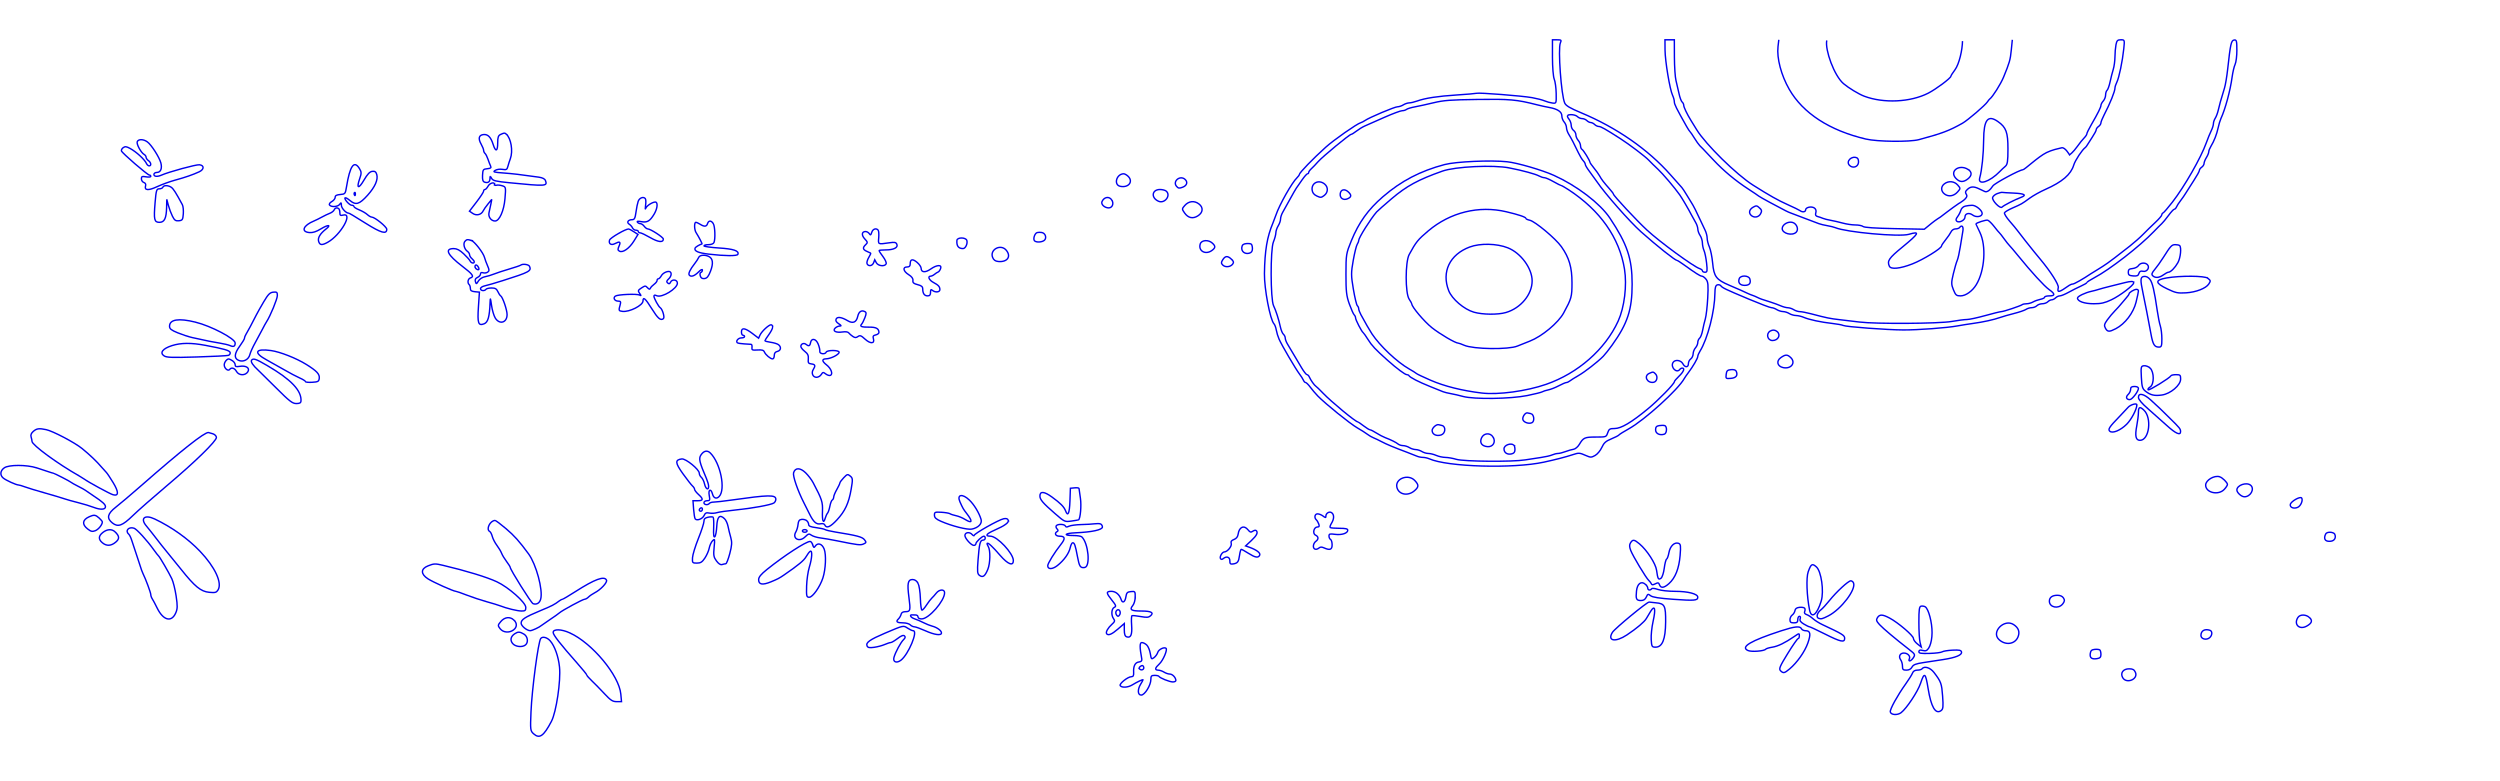 <?xml version="1.0" encoding="UTF-8" standalone="no"?>
<!-- Created with Inkscape (http://www.inkscape.org/) -->

<svg
   xmlns:dc="http://purl.org/dc/elements/1.1/"
   xmlns:cc="http://creativecommons.org/ns#"
   xmlns:rdf="http://www.w3.org/1999/02/22-rdf-syntax-ns#"
   xmlns:svg="http://www.w3.org/2000/svg"
   xmlns="http://www.w3.org/2000/svg"
   xmlns:sodipodi="http://sodipodi.sourceforge.net/DTD/sodipodi-0.dtd"
   xmlns:inkscape="http://www.inkscape.org/namespaces/inkscape"
   version="1.0"
   width="3200"
   height="1000"
   id="svg2"
   sodipodi:version="0.32"
   inkscape:version="0.91 r13725"
   sodipodi:docname="pattern5.svg">
  <sodipodi:namedview
     inkscape:window-height="1029"
     inkscape:window-width="1920"
     inkscape:pageshadow="2"
     inkscape:pageopacity="0.0"
     guidetolerance="10.0"
     gridtolerance="10.0"
     objecttolerance="10.0"
     borderopacity="1.0"
     bordercolor="#666666"
     pagecolor="#ffffff"
     id="base"
     inkscape:zoom="0.4514444"
     inkscape:cx="1544.5897"
     inkscape:cy="391.3425"
     inkscape:window-x="1600"
     inkscape:window-y="25"
     inkscape:current-layer="g8374"
     height="152px"
     width="1250px"
     showgrid="false"
     inkscape:window-maximized="1"
     showguides="false" />
  <g
     transform="matrix(-1.504,0,0,-1.504,3034.512,965.586)"
     style="fill:none;stroke:#000000;stroke-opacity:1"
     id="g19682">
    <g
       transform="matrix(-1.294,0,0,-1.294,2490.048,642.843)"
       id="g8374">
      <path
         inkscape:connector-curvature="0"
         style="fill:none;stroke-width:0.942;stroke:#0000ed;stroke-opacity:1"
         d="m 1584.115,383.954 c 1.944,4.258 -8.126,17.481 -16.582,21.772 -3.862,1.96 -4.63,2.162 -6.242,1.642 -1.935,-0.624 -1.121,-3.739 1.493,-5.711 0.945,-0.713 3.432,-3.433 5.528,-6.046 4.604,-5.739 12.424,-12.955 14.039,-12.955 0.644,0 1.438,0.584 1.764,1.297 z"
         id="path11940" />
      <path
         inkscape:connector-curvature="0"
         style="fill:none;stroke-width:0.942;stroke:#0000ed;stroke-opacity:1"
         d="m 1559.75,373.525 c 3.2,2.862 5.069,16.077 3.163,22.359 -2.759,9.092 -6.469,11.984 -7.676,5.982 -1.84,-9.153 -2.275,-21.312 -0.9,-25.152 1.881,-5.252 2.62,-5.687 5.413,-3.189 z"
         id="path11948" />
      <path
         inkscape:connector-curvature="0"
         style="fill:none;stroke-width:0.942;stroke:#0000ed;stroke-opacity:1"
         d="m 1552.018,400.666 c 0.338,0.459 0.334,1.45 -0.01,2.201 -0.393,0.86 0.074,1.591 1.259,1.973 1.035,0.334 2.916,1.544 4.179,2.689 1.263,1.145 4.075,2.916 6.25,3.934 13.207,6.188 14.621,7.057 14.622,8.978 0,2.983 -2.52,2.438 -12.979,-2.807 -5.21,-2.613 -9.783,-4.75 -10.163,-4.75 -0.38,0 -2.052,-0.814 -3.715,-1.809 -2.172,-1.3 -2.848,-2.272 -2.402,-3.455 0.346,-0.917 0.136,-1.646 -0.475,-1.646 -0.603,0 -1.097,0.972 -1.097,2.159 0,1.727 -0.514,2.159 -2.569,2.159 -2.02,0 -2.569,-0.439 -2.569,-2.053 0,-1.129 0.666,-2.518 1.48,-3.086 0.814,-0.568 1.623,-1.878 1.799,-2.913 0.221,-1.306 1.153,-1.962 3.048,-2.146 1.501,-0.146 3.006,0.11 3.344,0.57 z"
         id="path11926" />
      <path
         inkscape:connector-curvature="0"
         style="fill:none;stroke-width:0.942;stroke:#0000ed;stroke-opacity:1"
         d="m 1549.914,414.181 c 0.325,0.713 1.546,1.296 2.712,1.296 3.171,0 3.567,2.135 1.494,8.054 -1.996,5.699 -7.065,12.905 -11.992,17.045 -3.471,2.917 -4.16,3.052 -6.015,1.173 -1.148,-1.162 -0.446,-2.834 4.715,-11.228 3.335,-5.424 6.429,-9.862 6.875,-9.862 0.447,0 0.812,-0.827 0.812,-1.838 0,-1.783 -0.1,-1.769 -3.34,0.45 -6.162,4.22 -10.753,6.446 -14.523,7.04 -2.058,0.324 -3.979,0.912 -4.269,1.306 -0.928,1.262 -9.368,1.902 -11.635,0.882 -5.186,-2.332 1.628,-6.384 21.817,-12.972 8.98,-2.931 12.464,-3.282 13.349,-1.345 z"
         id="path11918" />
      <path
         inkscape:connector-curvature="0"
         style="fill:none;stroke-width:0.942;stroke:#0000ed;stroke-opacity:1"
         d="m 1631.275,399.715 c 2.218,1.358 4.596,10.369 4.522,17.132 -0.076,6.946 -2.315,12.292 -4.94,11.8 -0.633,-0.119 -1.729,-0.313 -2.436,-0.432 -0.707,-0.119 -1.285,0.367 -1.285,1.08 0,1.045 1.366,1.257 7.061,1.099 3.884,-0.108 7.603,-0.575 8.265,-1.036 0.662,-0.462 3.711,-0.956 6.776,-1.099 4.562,-0.212 5.637,0.006 5.93,1.202 0.48,1.962 -3.795,3.723 -12.103,4.986 -3.674,0.558 -9.538,1.453 -13.03,1.987 -5.012,0.767 -6.577,1.391 -7.429,2.962 -0.712,1.313 -1.962,1.991 -3.671,1.991 -2.197,0 -2.591,-0.396 -2.591,-2.603 0,-1.432 -0.535,-3.323 -1.19,-4.204 -1.54,-2.072 -0.445,-4.421 2.06,-4.421 2.548,0 4.479,1.991 3.663,3.777 -1.019,2.231 1.144,1.629 2.651,-0.738 1.276,-2.003 1.102,-2.348 -2.653,-5.264 -9.286,-7.211 -17.278,-13.931 -19.631,-16.505 -2.064,-2.258 -2.312,-3.071 -1.38,-4.534 1.47,-2.308 3.309,-2.25 8.021,0.253 5.598,2.974 15.652,11.567 15.652,13.377 0,0.857 1.162,2.476 2.582,3.597 l 2.582,2.038 -0.783,-2.967 c -0.431,-1.632 -0.783,-7.625 -0.783,-13.318 0,-8.524 0.272,-10.391 1.542,-10.579 0.848,-0.126 2.017,0.063 2.597,0.418 z"
         id="path11928" />
      <path
         inkscape:connector-curvature="0"
         style="fill:none;stroke-width:0.942;stroke:#0000ed;stroke-opacity:1"
         d="m 1637.045,442.898 c 4.671,6.1 5.088,7.242 5.694,15.61 0.519,7.156 0.359,8.556 -1.094,9.569 -3.599,2.51 -6.483,-2.476 -8.446,-14.598 -1.708,-10.553 -2.422,-11.036 -4.98,-3.375 -1.803,5.4 -9.182,16.524 -12.774,19.255 -2.401,1.826 -6.656,1.545 -7.112,-0.47 -0.372,-1.641 4.673,-10.812 10.167,-18.483 2.061,-2.878 4.069,-6.084 4.462,-7.125 0.471,-1.248 1.546,-1.893 3.154,-1.893 1.342,0 2.725,-0.389 3.075,-0.864 1.48,-2.012 5.402,-0.826 7.853,2.375 z"
         id="path11904" />
      <path
         inkscape:connector-curvature="0"
         style="fill:none;stroke-width:0.942;stroke:#0000ed;stroke-opacity:1"
         d="m 1689.403,411.401 c 3.253,2.099 4.24,4.789 2.957,8.057 -1.959,4.989 -8.349,5.86 -12.643,1.724 -5.137,-4.949 3.562,-13.733 9.686,-9.781 z"
         id="path11922" />
      <path
         inkscape:connector-curvature="0"
         style="fill:none;stroke-width:0.942;stroke:#0000ed;stroke-opacity:1"
         d="m 1722.238,393.942 c 0.884,1.389 0.773,2.252 -0.501,3.887 -2.775,3.558 -8.785,2.337 -8.785,-1.785 0,-2.482 1.918,-3.887 5.308,-3.887 1.82,0 3.25,0.642 3.978,1.785 z"
         id="path11932" />
      <path
         inkscape:connector-curvature="0"
         style="fill:none;stroke-width:0.942;stroke:#0000ed;stroke-opacity:1"
         d="m 1746.135,428.104 c 0.403,0.338 0.732,1.671 0.732,2.962 0,1.8 -0.583,2.44 -2.503,2.748 -3.543,0.569 -4.908,-0.433 -4.517,-3.317 0.263,-1.937 0.924,-2.555 2.947,-2.753 1.434,-0.141 2.937,0.021 3.34,0.36 z"
         id="path11906" />
      <path
         inkscape:connector-curvature="0"
         style="fill:none;stroke-width:0.942;stroke:#0000ed;stroke-opacity:1"
         d="m 1769.532,442.803 c 2.071,4.578 -5.997,7.883 -8.404,3.443 -1.643,-3.03 0.381,-5.723 4.3,-5.723 2.375,0 3.307,0.518 4.104,2.28 z"
         id="path11891" />
      <path
         inkscape:connector-curvature="0"
         style="fill:none;stroke-width:0.942;stroke:#0000ed;stroke-opacity:1"
         d="m 1818.551,415.185 c 1.753,0.594 1.619,3.342 -0.239,4.903 -2.12,1.782 -5.671,0.832 -5.671,-1.517 0,-3.09 2.522,-4.535 5.91,-3.387 z"
         id="path11980" />
      <path
         inkscape:connector-curvature="0"
         style="fill:none;stroke-width:0.942;stroke:#0000ed;stroke-opacity:1"
         d="m 1884.035,406.807 c 2.168,2.013 1.59,3.737 -1.897,5.657 -4.791,2.638 -8.624,-1.155 -5.74,-5.682 1.373,-2.155 5.303,-2.143 7.637,0.025 z"
         id="path11982" />
      <path
         inkscape:connector-curvature="0"
         style="fill:none;stroke-width:0.942;stroke:#0000ed;stroke-opacity:1"
         d="m 1900.632,351.946 c 1.04,2.279 -0.106,4.365 -2.561,4.658 -3.231,0.386 -4.645,-0.971 -3.836,-3.681 0.493,-1.65 1.329,-2.222 3.246,-2.222 1.42,0 2.838,0.56 3.151,1.245 z"
         id="path11992" />
      <path
         inkscape:connector-curvature="0"
         style="fill:none;stroke-width:0.942;stroke:#0000ed;stroke-opacity:1"
         d="m 1871.425,332.41 c -0.377,2.008 2.321,3.056 4.892,1.9 2.002,-0.9 3.595,-4.73 2.556,-6.143 -0.925,-1.257 -7.074,2.246 -7.448,4.243 z"
         id="path11996" />
      <path
         inkscape:connector-curvature="0"
         style="fill:none;stroke-width:0.942;stroke:#0000ed;stroke-opacity:1"
         d="m 1845.324,319.781 c 2.811,2.362 0,7.6 -4.084,7.6 -1.943,0 -4.96,-2.718 -4.96,-4.468 0,-3.167 6.375,-5.375 9.044,-3.132 z"
         id="path12004" />
      <path
         inkscape:connector-curvature="0"
         style="fill:none;stroke-width:0.942;stroke:#0000ed;stroke-opacity:1"
         d="m 1824.939,314.205 c 1.879,0.61 5.094,3.782 5.14,5.071 0.019,0.53 -0.924,1.987 -2.096,3.239 -3.896,4.163 -12.323,2.177 -12.235,-2.883 0.056,-3.213 5.716,-6.555 9.191,-5.427 z"
         id="path12008" />
      <path
         inkscape:connector-curvature="0"
         style="fill:none;stroke-width:0.942;stroke:#0000ed;stroke-opacity:1"
         d="m 1775.063,270.317 c 5.478,5.087 3.611,19.926 -2.507,19.926 -2.779,0 -3.409,-2.84 -2.116,-9.535 0.593,-3.069 1.081,-7.037 1.085,-8.818 0.01,-3.627 0.9,-4.023 3.538,-1.573 z"
         id="path12024" />
      <path
         inkscape:connector-curvature="0"
         style="fill:none;stroke-width:0.942;stroke:#0000ed;stroke-opacity:1"
         d="m 1770.505,266.919 c 0,2.789 -3.688,9.788 -6.732,12.777 -4.105,4.03 -9.191,6.148 -11.038,4.595 -1.435,-1.206 -0.419,-2.768 6.264,-9.639 2.433,-2.501 4.977,-5.208 5.652,-6.014 1.529,-1.825 5.854,-3.095 5.854,-1.719 z"
         id="path12026" />
      <path
         inkscape:connector-curvature="0"
         style="fill:none;stroke-width:0.942;stroke:#0000ed;stroke-opacity:1"
         d="m 1779.618,263.685 c 2.248,2.019 5.068,4.642 6.266,5.83 1.198,1.188 4.125,4.064 6.504,6.392 6.248,6.115 6.825,6.83 6.862,8.507 0.062,2.863 -3.108,1.498 -8.981,-3.867 -3.239,-2.958 -8.779,-7.881 -12.312,-10.94 -4.153,-3.596 -6.423,-6.274 -6.423,-7.577 0,-3.196 3.476,-2.484 8.085,1.655 z"
         id="path12028" />
      <path
         inkscape:connector-curvature="0"
         style="fill:none;stroke-width:0.942;stroke:#0000ed;stroke-opacity:1"
         d="m 1771.533,256.078 c 0,1.974 -4.173,7.391 -5.693,7.391 -2.277,0 -2.838,-1.735 -1.088,-3.361 0.903,-0.839 1.642,-2.369 1.642,-3.4 0,-1.424 0.618,-1.875 2.569,-1.875 1.554,0 2.569,0.493 2.569,1.246 z"
         id="path12030" />
      <path
         inkscape:connector-curvature="0"
         style="fill:none;stroke-width:0.942;stroke:#0000ed;stroke-opacity:1"
         d="m 1779.182,242.687 c 2.769,2.571 2.787,10.794 0.027,12.49 -1.111,0.683 -1.694,1.516 -1.295,1.852 0.697,0.586 14.325,-7.815 15.03,-9.264 0.189,-0.388 1.692,-0.705 3.34,-0.705 2.721,0 2.998,0.27 2.998,2.921 0,4.025 -6.633,9.657 -12.326,10.465 -4.814,0.684 -7.47,0.078 -10.702,-2.441 -2.085,-1.625 -2.459,-2.861 -2.793,-9.217 -0.361,-6.872 -0.251,-7.357 1.727,-7.595 1.162,-0.14 2.96,0.533 3.996,1.495 z"
         id="path12034" />
      <path
         inkscape:connector-curvature="0"
         style="fill:none;stroke-width:0.942;stroke:#0000ed;stroke-opacity:1"
         d="m 1771.532,192 c -4e-4,0.594 -0.708,3.93 -1.573,7.414 -1.756,7.076 -7.248,14.259 -13.305,17.405 -4.334,2.251 -5.474,2.192 -6.856,-0.356 -0.941,-1.735 -0.728,-2.664 1.238,-5.398 1.306,-1.816 3.562,-4.504 5.012,-5.973 1.451,-1.469 3.332,-3.554 4.179,-4.634 0.848,-1.08 2.351,-2.854 3.34,-3.943 0.989,-1.089 1.799,-2.264 1.799,-2.612 0,-0.895 3.348,-2.922 4.882,-2.954 0.707,-0.015 1.284,0.458 1.284,1.052 z"
         id="path12058" />
      <path
         inkscape:connector-curvature="0"
         style="fill:none;stroke-width:0.942;stroke:#0000ed;stroke-opacity:1"
         d="m 1768.449,186.625 c 0,1.622 -9.007,8.484 -14.646,11.159 -4.472,2.121 -6.757,2.637 -11.672,2.637 -6.159,0 -10.68,-1.583 -10.68,-3.739 0,-1.13 5.066,-3.573 9.25,-4.461 1.413,-0.3 3.494,-0.855 4.625,-1.234 1.131,-0.379 4.83,-1.372 8.222,-2.207 3.392,-0.835 7.507,-1.862 9.146,-2.28 3.922,-1.002 5.756,-0.962 5.756,0.125 z"
         id="path12060" />
      <path
         inkscape:connector-curvature="0"
         style="fill:none;stroke-width:0.942;stroke:#0000ed;stroke-opacity:1"
         d="m 1779.087,184.367 c 1.677,2.151 2.916,7.455 4.858,20.804 0.553,3.8 1.452,8.27 1.999,9.932 0.546,1.663 0.996,5.452 0.999,8.421 0,4.707 -0.241,5.398 -1.924,5.398 -2.976,0 -3.961,-1.62 -5.25,-8.637 -1.809,-9.843 -3.89,-20.534 -5.213,-26.774 -1.918,-9.045 -1.813,-10.756 0.679,-11.055 1.394,-0.167 2.761,0.51 3.853,1.911 z"
         id="path12064" />
      <path
         inkscape:connector-curvature="0"
         style="fill:none;stroke-width:0.942;stroke:#0000ed;stroke-opacity:1"
         d="m 1777.455,174.726 c 1.737,1.812 -0.285,4.914 -2.837,4.353 -1.637,-0.36 -2.325,-0.009 -2.766,1.409 -0.471,1.514 -1.222,1.836 -3.793,1.626 -2.651,-0.217 -3.206,-0.636 -3.206,-2.421 0,-1.714 0.583,-2.216 2.827,-2.433 1.555,-0.15 3.305,-1.025 3.89,-1.943 1.205,-1.892 4.336,-2.206 5.886,-0.59 z"
         id="path12070" />
      <path
         inkscape:connector-curvature="0"
         style="fill:none;stroke-width:0.942;stroke:#0000ed;stroke-opacity:1"
         d="m 1798.596,162.131 c 1.342,1.128 0.656,8.055 -1.113,11.244 -1.882,3.393 -4.784,6.318 -6.266,6.318 -0.479,0 -1.937,0.777 -3.24,1.727 -2.753,2.006 -5.43,2.218 -7.068,0.559 -0.882,-0.893 -0.564,-1.859 1.35,-4.102 1.377,-1.614 3.9,-5.147 5.607,-7.851 4.825,-7.645 5.595,-8.471 7.895,-8.471 1.183,0 2.459,0.259 2.836,0.576 z"
         id="path12080" />
      <path
         inkscape:connector-curvature="0"
         style="fill:none;stroke-width:0.942;stroke:#0000ed;stroke-opacity:1"
         d="m 1817.193,183.641 c 1.899,1.596 1.921,1.731 0.614,3.783 -1.815,2.851 -8.418,5.421 -14.929,5.811 -5.544,0.332 -6.789,0.073 -12.333,-2.57 -8.189,-3.904 -8.327,-5.841 -0.514,-7.218 8.926,-1.573 25.197,-1.457 27.162,0.194 z"
         id="path12066" />
      <path
         inkscape:connector-curvature="0"
         style="fill:none;stroke-width:0.942;stroke:#0000ed;stroke-opacity:1"
         d="m 1678.658,127.977 c -1.392,0.533 -2.748,1.669 -3.015,2.525 -0.61,1.959 5.022,7.737 6.19,6.351 0.844,-1.003 8.444,-4.911 12.363,-6.358 4.119,-1.521 2.466,-2.538 -4.625,-2.847 -3.815,-0.166 -7.262,-0.378 -7.66,-0.471 -0.397,-0.093 -1.861,0.267 -3.253,0.8 z"
         id="path12144" />
      <path
         inkscape:connector-curvature="0"
         style="fill:none;stroke-width:0.942;stroke:#0000ed;stroke-opacity:1"
         d="m 1657.7,136.192 c -1.385,0.312 -2.592,1.441 -2.989,2.795 -0.366,1.25 -1.355,3.166 -2.197,4.26 -1.062,1.378 -1.203,2.264 -0.462,2.887 1.567,1.317 5.402,-0.652 5.402,-2.773 0,-2.37 2.753,-3.053 5.103,-1.265 2.284,1.737 6.202,1.07 6.202,-1.055 0,-2.036 -4.123,-5.397 -6.603,-5.384 -1.173,0.007 -3.179,0.247 -4.457,0.535 z"
         id="path12142" />
      <path
         inkscape:connector-curvature="0"
         style="fill:none;stroke-width:0.942;stroke:#0000ed;stroke-opacity:1"
         d="m 1652.697,122.37 c 1.884,2.172 1.882,2.264 -0.103,4.507 -2.484,2.807 -5.96,3.358 -8.585,1.361 -2.488,-1.892 -2.528,-4.858 -0.091,-6.711 2.755,-2.095 6.547,-1.732 8.78,0.842 z"
         id="path12118" />
      <path
         inkscape:connector-curvature="0"
         style="fill:none;stroke-width:0.942;stroke:#0000ed;stroke-opacity:1"
         d="m 1659.281,111.943 c 2.9,1.707 2.913,4.142 0.035,6.395 -3.009,2.356 -5.395,2.219 -7.896,-0.453 -4.312,-4.606 2.011,-9.385 7.861,-5.942 z"
         id="path12124" />
      <path
         inkscape:connector-curvature="0"
         style="fill:none;stroke-width:0.942;stroke:#0000ed;stroke-opacity:1"
         d="m 1679.171,80.616 c 5.364,3.794 6.546,7.036 6.546,17.952 0,8.192 -0.31,10.255 -1.72,11.439 -0.946,0.795 -2.566,2.322 -3.601,3.393 -6.703,6.941 -14.742,9.493 -13.235,4.202 1.409,-4.947 2.518,-15.714 2.57,-24.956 0.076,-13.307 2.773,-16.745 9.439,-12.03 z"
         id="path12136" />
      <path
         inkscape:connector-curvature="0"
         style="fill:none;stroke-width:0.942;stroke:#0000ed;stroke-opacity:1"
         d="m 1586.509,104.536 c 0.673,0.35 1.071,1.759 0.884,3.133 -0.389,2.865 -3.797,3.856 -5.91,1.717 -2.586,-2.618 1.581,-6.639 5.025,-4.85 z"
         id="path12130" />
      <path
         inkscape:connector-curvature="0"
         style="fill:none;stroke-width:0.942;stroke:#0000ed;stroke-opacity:1"
         d="m 1544.122,146.954 c 2.747,0.854 4.108,4.603 2.326,6.407 -2.577,2.609 -9.261,0.854 -9.206,-2.417 0.044,-2.636 3.95,-4.901 6.88,-3.991 z"
         id="path12100" />
      <path
         inkscape:connector-curvature="0"
         style="fill:none;stroke-width:0.942;stroke:#0000ed;stroke-opacity:1"
         d="m 1522.3,137.365 c 1.551,1.44 1.673,2.114 0.706,3.897 -1.298,2.394 -4.399,2.837 -6.311,0.902 -1.67,-1.691 -1.014,-3.897 1.587,-5.347 1.891,-1.053 2.362,-0.989 4.017,0.548 z"
         id="path12104" />
      <path
         inkscape:connector-curvature="0"
         style="fill:none;stroke-width:0.942;stroke:#0000ed;stroke-opacity:1"
         d="m 1515.951,184.094 c 0.873,2.806 -0.276,4.235 -3.407,4.235 -3.11,0 -4.548,-1.799 -3.551,-4.44 0.887,-2.35 6.212,-2.193 6.958,0.205 z"
         id="path12062" />
      <path
         inkscape:connector-curvature="0"
         style="fill:none;stroke-width:0.942;stroke:#0000ed;stroke-opacity:1"
         d="m 1533.921,218.731 c 2.581,2.169 0.66,5.873 -3.047,5.873 -3.38,0 -4.46,-4.573 -1.475,-6.248 1.646,-0.924 3.122,-0.801 4.522,0.375 z"
         id="path12048" />
      <path
         inkscape:connector-curvature="0"
         style="fill:none;stroke-width:0.942;stroke:#0000ed;stroke-opacity:1"
         d="m 1542.785,235.76 c 3.613,3.355 0.372,7.772 -4.887,6.663 -3.914,-0.826 -4.754,-4.336 -1.571,-6.564 3.064,-2.145 4.235,-2.163 6.458,-0.099 z"
         id="path12040" />
      <path
         inkscape:connector-curvature="0"
         style="fill:none;stroke-width:0.942;stroke:#0000ed;stroke-opacity:1"
         d="m 1506.984,244.792 c 1.241,2.719 -0.03,4.42 -3.512,4.702 -3.288,0.266 -3.391,0.178 -3.075,-2.591 0.275,-2.404 0.784,-2.91 3.159,-3.14 1.807,-0.175 3.047,0.198 3.427,1.029 z"
         id="path12032" />
      <path
         inkscape:connector-curvature="0"
         style="fill:none;stroke-width:0.942;stroke:#0000ed;stroke-opacity:1"
         d="m 1453.917,246.58 c 1.725,1.747 0.929,5.153 -1.287,5.508 -4.26,0.682 -6.613,-4.167 -2.845,-5.862 2.545,-1.145 2.662,-1.135 4.132,0.354 z"
         id="path12156" />
      <path
         inkscape:connector-curvature="0"
         style="fill:none;stroke-width:0.942;stroke:#0000ed;stroke-opacity:1"
         d="m 1459.912,280.538 c 1.729,0.484 1.569,5.098 -0.197,5.667 -3.014,0.972 -5.752,-0.395 -5.752,-2.871 0,-1.804 0.576,-2.482 2.351,-2.767 1.293,-0.208 2.912,-0.221 3.597,-0.029 z"
         id="path12022" />
      <path
         inkscape:connector-curvature="0"
         style="fill:none;stroke-width:0.942;stroke:#0000ed;stroke-opacity:1"
         d="m 1443.426,358.388 c 4.865,4.089 10.559,12.881 11.177,17.259 0.835,5.917 1.168,6.53 2.894,5.325 0.805,-0.561 1.772,-3.503 2.164,-6.587 0.391,-3.065 1.091,-5.77 1.557,-6.012 0.466,-0.242 1.153,-2.156 1.528,-4.254 0.758,-4.247 3.563,-7.021 6.231,-6.161 1.508,0.486 1.651,1.528 1.11,8.094 -0.701,8.515 -3.165,14.72 -7.31,18.411 -3.292,2.931 -5.334,3.196 -6.235,0.809 -0.553,-1.464 -0.943,-1.555 -2.773,-0.648 -1.692,0.838 -2.227,0.83 -2.601,-0.04 -0.259,-0.602 -1.008,-1.574 -1.664,-2.159 -1.753,-1.564 -10.492,-16.091 -11.914,-19.807 -0.898,-2.346 -0.924,-3.668 -0.097,-4.966 1.496,-2.35 2.394,-2.238 5.934,0.736 z"
         id="path11952" />
      <path
         inkscape:connector-curvature="0"
         style="fill:none;stroke-width:0.942;stroke:#0000ed;stroke-opacity:1"
         d="m 1447.212,384.879 c 0.887,0.746 1.613,1.911 1.613,2.589 0,1.389 1.621,1.66 2.531,0.422 0.354,-0.481 2.039,-0.305 4.138,0.432 2.023,0.71 6.875,1.244 11.316,1.244 8.469,0 14.902,1.67 14.902,3.87 0,2.185 -2.151,2.369 -16.044,1.371 -9.424,-0.677 -13.627,-1.335 -14.951,-2.341 -1.718,-1.306 -1.909,-1.248 -2.869,0.873 -0.719,1.59 -1.775,2.273 -3.513,2.273 -3.033,0 -3.491,-0.98 -2.93,-6.279 0.506,-4.788 3.07,-6.754 5.807,-4.454 z"
         id="path11938" />
      <path
         inkscape:connector-curvature="0"
         style="fill:none;stroke-width:0.942;stroke:#0000ed;stroke-opacity:1"
         d="m 1454.142,397.101 c 5.86,0.52 6.511,1.805 6.429,12.679 -0.086,11.356 -2.147,16.493 -6.615,16.493 -2.401,0 -2.581,-0.315 -2.871,-5.021 -0.171,-2.762 0.386,-8.122 1.236,-11.911 1.851,-8.249 1.196,-11.096 -1.548,-6.722 -1.009,1.609 -2.283,3.737 -2.829,4.727 -1.237,2.241 -6.314,6.544 -12.828,10.872 -7.582,5.037 -13.075,4.072 -9.539,-1.675 1.563,-2.54 22.98,-20.197 24.165,-19.922 0.344,0.08 2.324,0.296 4.401,0.48 z"
         id="path11930" />
      <path
         inkscape:connector-curvature="0"
         style="fill:none;stroke-width:0.942;stroke:#0000ed;stroke-opacity:1"
         d="m 1360.782,293.41 c 0.377,0.317 0.685,1.632 0.685,2.922 0,1.69 -0.631,2.485 -2.259,2.843 -2.844,0.625 -4.935,-0.787 -4.935,-3.331 0,-2.434 4.504,-4.119 6.509,-2.434 z"
         id="path12148" />
      <path
         inkscape:connector-curvature="0"
         style="fill:none;stroke-width:0.942;stroke:#0000ed;stroke-opacity:1"
         d="m 1347.048,288.035 c 2.057,3.23 0,6.741 -3.728,6.367 -3.67,-0.369 -5.173,-2.542 -3.89,-5.625 1.397,-3.356 5.688,-3.774 7.619,-0.742 z"
         id="path12150" />
      <path
         inkscape:connector-curvature="0"
         style="fill:none;stroke-width:0.942;stroke:#0000ed;stroke-opacity:1"
         d="m 1372.002,272.701 c 2.01,0.441 2.554,4.956 0.712,5.913 -2.214,1.15 -6.108,-0.422 -6.108,-2.465 0,-1.851 1.779,-4.165 3.032,-3.943 0.311,0.055 1.375,0.278 2.364,0.495 z"
         id="path12154" />
      <path
         inkscape:connector-curvature="0"
         style="fill:none;stroke-width:0.942;stroke:#0000ed;stroke-opacity:1"
         d="m 1313.421,280.474 c 2.8,0.615 2.413,5.311 -0.514,6.24 -3.143,0.997 -5.909,-0.383 -5.909,-2.949 0,-1.703 2.868,-4.229 4.3,-3.786 0.178,0.055 1.134,0.278 2.123,0.495 z"
         id="path12152" />
      <path
         inkscape:connector-curvature="0"
         style="fill:none;stroke-width:0.942;stroke:#0000ed;stroke-opacity:1"
         d="m 1295.618,316.702 c 2.76,2.948 2.685,4.246 -0.393,6.832 -4.256,3.577 -10.149,2.404 -11.368,-2.262 -1.506,-5.763 7.404,-9.225 11.761,-4.57 z"
         id="path12006" />
      <path
         inkscape:connector-curvature="0"
         style="fill:none;stroke-width:0.942;stroke:#0000ed;stroke-opacity:1"
         d="m 1241.042,337.939 c 1.611,1.354 1.517,4.04 -0.24,6.871 -0.79,1.273 -1.173,2.536 -0.85,2.807 0.323,0.271 3.053,0.493 6.068,0.493 4.129,0 5.481,0.312 5.481,1.265 0,2.005 -3.979,3.292 -8.359,2.703 -3.474,-0.467 -3.974,-0.322 -3.974,1.153 0,0.928 0.463,1.927 1.028,2.22 0.565,0.294 1.028,1.871 1.028,3.506 0,3.211 -1.453,3.766 -5.316,2.028 -1.518,-0.682 -2.409,-0.682 -3.221,0 -1.904,1.6 -3.795,1.047 -3.795,-1.11 0,-1.129 0.694,-2.537 1.542,-3.129 2.02,-1.409 1.959,-3.173 -0.145,-4.162 -2.123,-0.999 -1.097,-5.338 1.262,-5.338 1.172,0 1.407,-0.512 0.893,-1.943 -0.384,-1.069 -1.109,-2.313 -1.611,-2.764 -1.543,-1.388 -1.022,-3.93 0.805,-3.93 0.945,0 2.563,0.643 3.597,1.429 1.634,1.242 1.879,1.256 1.879,0.106 0,-2.05 2.467,-3.434 3.93,-2.206 z"
         id="path11976" />
      <path
         inkscape:connector-curvature="0"
         style="fill:none;stroke-width:0.942;stroke:#0000ed;stroke-opacity:1"
         d="m 1185.973,349.177 c 1.247,1.578 1.804,1.738 3.046,0.871 0.836,-0.583 1.825,-0.804 2.196,-0.492 1.462,1.228 0.514,3.245 -3.107,6.614 l -3.784,3.52 2.52,0.903 c 4.671,1.675 7.398,3.76 6.756,5.167 -0.908,1.989 -2.91,1.661 -7.435,-1.216 -2.22,-1.412 -4.324,-2.578 -4.674,-2.591 -0.35,-0.013 -0.876,1.759 -1.168,3.938 -0.583,4.344 -1.278,5.25 -4.361,5.683 -1.647,0.231 -2.047,-0.183 -2.015,-2.087 0.043,-2.501 -2.196,-3.241 -4.344,-1.436 -0.788,0.662 -1.317,0.668 -1.794,0.018 -0.789,-1.073 1.1,-4.411 2.497,-4.411 1.995,0 5.091,-3.76 4.561,-5.54 -0.387,-1.302 0.118,-2.041 1.821,-2.665 1.55,-0.568 2.476,-1.751 2.705,-3.455 0.647,-4.819 3.899,-6.212 6.58,-2.819 z"
         id="path11958" />
      <path
         inkscape:connector-curvature="0"
         style="fill:none;stroke-width:0.942;stroke:#0000ed;stroke-opacity:1"
         d="m 1111.728,393.203 c 0,2.063 -0.721,4.616 -1.601,5.673 -2.349,2.818 -1.051,3.645 5.712,3.645 6.435,0 8.412,1.074 5.887,3.196 -1.27,1.067 -2.448,1.142 -6.511,0.414 -2.728,-0.489 -5.262,-0.733 -5.63,-0.541 -0.368,0.191 -0.475,2.98 -0.237,6.197 0.46,6.234 -0.505,8.589 -3.168,7.73 -1.19,-0.384 -1.645,-1.67 -1.645,-4.651 l 0,-4.121 -4.229,3.662 c -4.018,3.479 -6.403,4.449 -7.408,3.014 -0.707,-1.009 0.924,-3.897 3.478,-6.158 1.908,-1.689 2.109,-2.341 1.13,-3.659 -1.718,-2.313 -1.472,-6.591 0.43,-7.486 1.406,-0.661 1.2,-1.289 -1.542,-4.702 -3.896,-4.851 -3.952,-5.848 -0.328,-5.848 2.829,0 5.317,2.114 6.413,5.449 0.869,2.641 2.542,1.692 3.083,-1.75 0.44,-2.794 0.923,-3.307 3.34,-3.541 2.699,-0.261 2.826,-0.105 2.826,3.478 z"
         id="path11936" />
      <path
         inkscape:connector-curvature="0"
         style="fill:none;stroke-width:0.942;stroke:#0000ed;stroke-opacity:1"
         d="m 1099.087,402.815 c -0.291,0.637 -0.109,1.706 0.404,2.375 0.802,1.047 1.063,1.047 1.865,0 0.996,-1.3 0.407,-3.533 -0.933,-3.533 -0.444,0 -1.046,0.521 -1.336,1.158 z"
         id="path11934" />
      <path
         inkscape:connector-curvature="0"
         style="fill:none;stroke-width:0.942;stroke:#0000ed;stroke-opacity:1"
         d="m 1119.272,424.824 c 0.933,0.866 1.994,3.403 2.358,5.638 0.623,3.822 0.771,3.981 2.482,2.68 1.001,-0.761 2.093,-2.301 2.428,-3.422 0.578,-1.935 4.211,-3.728 5.448,-2.689 1.105,0.929 -1.961,8.076 -4.423,10.307 -2.929,2.654 -3.159,4.037 -0.678,4.075 0.989,0.015 2.696,0.598 3.793,1.296 1.097,0.697 2.815,1.268 3.818,1.268 1.759,0 3.951,2.364 3.951,4.262 0,0.506 -0.888,0.92 -1.972,0.92 -2.112,0 -8.594,-2.597 -9.161,-3.671 -0.189,-0.356 -1.46,-0.648 -2.826,-0.648 -2.099,0 -2.484,0.42 -2.484,2.712 0,3.784 -4.003,10.243 -6.349,10.243 -2.361,0 -2.526,-3.677 -0.325,-7.224 0.845,-1.361 1.535,-2.627 1.535,-2.814 0,-0.443 -3.94,1.421 -7.069,3.345 -2.812,1.729 -6.849,1.987 -7.937,0.507 -0.875,-1.189 5.029,-5.905 7.393,-5.905 1.16,0 1.556,-0.777 1.432,-2.807 -0.254,-4.139 0.968,-6.562 3.46,-6.861 1.554,-0.187 2.113,-0.776 1.888,-1.992 -1.425,-7.705 -1.416,-10.796 0.033,-10.796 0.83,0 2.273,0.709 3.205,1.575 z"
         id="path11910" />
      <path
         inkscape:connector-curvature="0"
         style="fill:none;stroke-width:0.942;stroke:#0000ed;stroke-opacity:1"
         d="m 1114.679,440.756 c 1.372,1.153 3.251,-0.017 2.538,-1.579 -0.462,-1.013 -0.904,-1.07 -2.054,-0.268 -0.931,0.649 -1.107,1.323 -0.483,1.847 z"
         id="path11908" />
      <path
         inkscape:connector-curvature="0"
         style="fill:none;stroke-width:0.942;stroke:#0000ed;stroke-opacity:1"
         d="m 1088.861,345.217 c 0.707,0.245 1.285,1.162 1.285,2.039 0,1.863 -6.976,3.367 -17.648,3.805 -7.305,0.3 -8.475,1.798 -1.404,1.798 2.508,0 4.969,0.389 5.47,0.864 4.37,4.146 5.829,19.525 1.912,20.153 -2.847,0.456 -3.52,-0.564 -4.752,-7.198 -1.374,-7.398 -1.95,-9.069 -3.126,-9.069 -0.502,0 -1.235,1.457 -1.629,3.239 -0.844,3.81 -4.064,8.298 -8.447,11.772 -3.234,2.563 -6.344,2.62 -6.344,0.115 0,-1.524 4.38,-8.624 8.633,-13.996 3.136,-3.96 2.867,-5.448 -0.985,-5.448 -2.557,0 -3.487,-1.981 -1.431,-3.049 0.741,-0.385 0.713,-0.929 -0.089,-1.74 -0.641,-0.649 -0.868,-1.586 -0.503,-2.082 0.928,-1.262 5.411,-1.128 5.974,0.178 0.349,0.81 0.948,0.844 2.398,0.135 1.063,-0.52 4.708,-1.007 8.099,-1.084 3.392,-0.077 7.323,-0.305 8.736,-0.508 1.413,-0.203 3.147,-0.168 3.854,0.076 z"
         id="path11960" />
      <path
         inkscape:connector-curvature="0"
         style="fill:none;stroke-width:0.942;stroke:#0000ed;stroke-opacity:1"
         d="m 1074.764,321.926 c 0.018,0.388 0.43,3.288 0.915,6.446 0.718,4.68 -0.015,13.293 -1.207,14.17 -0.141,0.104 -2.252,0.466 -4.693,0.804 -4.421,0.614 -4.461,0.596 -10.791,-4.901 -8.015,-6.959 -9.951,-9.212 -9.951,-11.58 0,-3.292 2.792,-3.061 7.899,0.654 5.699,4.146 7.992,6.479 8.987,9.146 1.513,4.057 2.577,1.647 2.861,-6.478 l 0.294,-8.421 2.826,-0.273 c 1.554,-0.15 2.841,0.044 2.86,0.432 z"
         id="path12002" />
      <path
         inkscape:connector-curvature="0"
         style="fill:none;stroke-width:0.942;stroke:#0000ed;stroke-opacity:1"
         d="m 1028.192,342.673 c 0.715,1.566 -2.158,3.679 -9.216,6.777 -5.297,2.325 -6.277,3.841 -2.483,3.841 4.449,0 15.072,11.311 15.072,16.048 0,3.851 -3.575,2.474 -8.589,-3.309 -5.177,-5.972 -7.988,-8.597 -8.627,-8.059 -0.232,0.195 0.079,1.139 0.689,2.099 1.527,2.398 1.369,11.093 -0.274,15.057 -1.869,4.509 -3.225,5.519 -5.388,4.01 -1.497,-1.044 -1.63,-2.384 -1.024,-10.284 0.828,-10.791 1.38,-12.971 3.284,-12.971 0.787,0 1.43,-0.583 1.43,-1.296 0,-0.713 -0.382,-1.296 -0.849,-1.296 -1.256,0 -5.318,3.836 -5.318,5.022 0,0.563 -0.607,1.024 -1.348,1.024 -1.668,0 -5.846,-4.623 -5.846,-6.47 0,-2.102 2.992,-2.595 4.642,-0.764 0.803,0.891 1.474,1.181 1.492,0.645 0.04,-1.203 16.098,-10.267 19.366,-10.932 1.591,-0.323 2.577,-0.041 2.987,0.856 z"
         id="path11968" />
      <path
         inkscape:connector-curvature="0"
         style="fill:none;stroke-width:0.942;stroke:#0000ed;stroke-opacity:1"
         d="m 1002.617,329.508 c 3.16,3.025 6.434,8.433 7.721,12.758 0.819,2.751 -1.743,5.452 -6.028,6.356 -2.883,0.608 -13.281,-2.016 -20.395,-5.146 -3.245,-1.428 -4.251,-2.378 -4.251,-4.017 0,-2.002 0.308,-2.129 4.569,-1.896 2.513,0.138 5.057,0.57 5.653,0.961 0.596,0.39 2.401,0.975 4.012,1.299 1.611,0.324 4.265,1.419 5.897,2.433 4.842,3.009 5.217,1.376 0.937,-4.079 -2.049,-2.612 -2.431,-3.277 -4.306,-7.505 -2.151,-4.851 1.601,-5.556 6.19,-1.164 z"
         id="path11978" />
      <path
         inkscape:connector-curvature="0"
         style="fill:none;stroke-width:0.942;stroke:#0000ed;stroke-opacity:1"
         d="m 968.854,384.168 c 0.736,1.306 1.441,5.873 1.566,10.148 0.126,4.275 0.609,7.718 1.074,7.65 0.465,-0.068 1.8,-1.602 2.966,-3.409 1.167,-1.808 2.731,-3.847 3.477,-4.533 0.746,-0.685 2.07,-2.163 2.944,-3.284 2.002,-2.567 5.464,-2.734 5.464,-0.263 0,5.362 -10.378,17.226 -15.069,17.226 -1.45,0 -2.402,-0.513 -2.402,-1.296 0,-0.713 -0.694,-1.296 -1.542,-1.296 -0.848,0 -1.877,-0.029 -2.287,-0.065 -2.115,-0.184 -1.018,1.725 1.469,2.558 1.58,0.529 4.286,1.689 6.013,2.578 1.727,0.888 4.27,1.906 5.653,2.261 3.184,0.818 6.11,2.955 6.11,4.462 0,1.924 -4.497,1.32 -10.627,-1.429 -3.178,-1.425 -6.424,-2.591 -7.213,-2.591 -0.789,0 -2.011,-0.583 -2.715,-1.296 -0.704,-0.713 -2.764,-1.296 -4.579,-1.296 -4.115,0 -5.091,-0.76 -3.237,-2.521 0.791,-0.751 1.609,-2.143 1.819,-3.093 0.255,-1.153 1.204,-1.734 2.854,-1.746 3.262,-0.025 3.432,-0.718 2.303,-9.353 -1.21,-9.256 -0.709,-11.788 2.336,-11.788 1.483,0 2.754,0.834 3.623,2.375 z"
         id="path11942" />
      <path
         inkscape:connector-curvature="0"
         style="fill:none;stroke-width:0.942;stroke:#0000ed;stroke-opacity:1"
         d="m 962.033,413.797 c 1.397,0.923 3.046,1.679 3.663,1.679 3.395,0 -3.124,15.628 -8.097,19.41 -2.88,2.19 -5.401,1.135 -4.544,-1.901 0.977,-3.462 4.481,-9.917 6.351,-11.699 1.116,-1.063 1.28,-1.808 0.537,-2.432 -0.743,-0.625 -2.128,-0.089 -4.521,1.748 -1.897,1.456 -3.925,2.65 -4.506,2.653 -0.581,0.003 -2.389,0.59 -4.018,1.304 -1.629,0.714 -4.743,1.538 -6.92,1.83 -3.127,0.42 -4.095,0.231 -4.614,-0.904 -0.993,-2.176 1.79,-4.168 11.683,-8.361 12.546,-5.318 12.117,-5.223 14.985,-3.326 z"
         id="path11920" />
      <path
         inkscape:connector-curvature="0"
         style="fill:none;stroke-width:0.942;stroke:#0000ed;stroke-opacity:1"
         d="m 899.626,359.014 c 0.568,1.901 0.828,2.041 1.612,0.864 1.69,-2.538 4.522,-1.642 5.9,1.868 1.437,3.659 1.027,13.199 -0.813,18.944 -1.872,5.842 -6.742,12.763 -8.981,12.763 -1.782,0 -1.935,-0.645 -1.754,-7.341 0.11,-4.038 0.919,-9.658 1.799,-12.489 1.806,-5.814 2.116,-11.201 0.599,-10.413 -0.55,0.286 -1.766,1.876 -2.703,3.535 -1.423,2.52 -5.057,5.535 -14.497,12.026 -3.148,2.164 -4.189,2.711 -8.66,4.545 -5.561,2.281 -8.083,1.835 -8.083,-1.428 0,-1.663 1.515,-3.53 5.396,-6.649 11.457,-9.208 25.754,-18.492 28.478,-18.492 0.567,0 1.335,1.02 1.708,2.268 z"
         id="path11950" />
      <path
         inkscape:connector-curvature="0"
         style="fill:none;stroke-width:0.942;stroke:#0000ed;stroke-opacity:1"
         d="m 892.822,349.837 c 0,0.475 0.694,0.864 1.542,0.864 0.848,0 1.542,-0.389 1.542,-0.864 0,-0.475 -0.694,-0.864 -1.542,-0.864 -0.848,0 -1.542,0.389 -1.542,0.864 z"
         id="path11964" />
      <path
         inkscape:connector-curvature="0"
         style="fill:none;stroke-width:0.942;stroke:#0000ed;stroke-opacity:1"
         d="m 895.66,343.067 c 0.7,0.588 1.273,1.725 1.273,2.526 0,1.076 1.275,1.616 4.882,2.067 2.685,0.336 5.344,0.916 5.91,1.289 0.565,0.373 3.571,1.089 6.68,1.59 14.408,2.324 17.777,3.211 19.23,5.063 1.329,1.693 1.273,1.97 -0.563,2.795 -2.088,0.939 -3.602,0.759 -17.639,-2.096 -3.674,-0.747 -8.53,-1.587 -10.791,-1.866 -2.261,-0.279 -4.898,-1.083 -5.86,-1.786 -1.572,-1.149 -1.998,-1.035 -4.206,1.122 -3.808,3.72 -8.66,1.028 -6.032,-3.345 0.623,-1.037 1.263,-3.245 1.421,-4.908 0.217,-2.27 0.803,-3.085 2.356,-3.272 1.137,-0.137 2.64,0.232 3.34,0.821 z"
         id="path11966" />
      <path
         inkscape:connector-curvature="0"
         style="fill:none;stroke-width:0.942;stroke:#0000ed;stroke-opacity:1"
         d="m 894.884,311.542 c 1.719,1.646 3.984,4.619 5.032,6.609 5.78,10.965 6.347,12.706 6.101,18.726 -0.262,6.397 0.637,8.717 1.798,4.641 0.388,-1.362 1.084,-2.885 1.547,-3.384 0.463,-0.499 1.153,-2.548 1.535,-4.553 0.382,-2.006 1.095,-3.856 1.587,-4.111 0.491,-0.255 0.908,-1.121 0.928,-1.924 0.02,-0.803 0.928,-3.015 2.021,-4.915 1.092,-1.9 2.004,-3.843 2.026,-4.318 0.021,-0.475 1.162,-2.03 2.534,-3.455 2.373,-2.465 2.583,-2.518 4.313,-1.09 1.659,1.368 1.711,2.132 0.587,8.637 -1.592,9.217 -4.003,14.416 -9.361,20.181 -4.361,4.692 -6.86,5.752 -7.947,3.371 -0.379,-0.83 -1.39,-1.12 -2.839,-0.815 -2.721,0.574 -4.626,-1.133 -7.288,-6.533 -1.054,-2.138 -2.709,-5.441 -3.678,-7.341 -4.056,-7.956 -7.374,-17.617 -6.758,-19.678 1.034,-3.464 4.272,-3.484 7.862,-0.048 z"
         id="path12010" />
      <path
         inkscape:connector-curvature="0"
         style="fill:none;stroke-width:0.942;stroke:#0000ed;stroke-opacity:1"
         d="m 841.625,341.816 c 0.883,0.849 1.91,3.098 2.283,4.998 0.373,1.9 1.183,5.204 1.8,7.341 0.902,3.124 0.774,5.199 -0.651,10.58 -0.975,3.681 -2.151,6.693 -2.613,6.693 -0.462,0 -1.553,0.23 -2.424,0.511 -1.057,0.341 -2.295,-0.449 -3.723,-2.375 -1.83,-2.469 -2.052,-3.759 -1.538,-8.932 0.556,-5.595 0.481,-5.919 -1.011,-4.341 -0.886,0.938 -1.882,3.123 -2.212,4.857 -0.33,1.734 -1.605,4.659 -2.834,6.5 -1.812,2.714 -2.812,3.348 -5.285,3.348 -2.909,0 -3.042,-0.162 -2.876,-3.5 0.096,-1.925 1.83,-7.616 3.854,-12.646 2.024,-5.03 3.679,-10.117 3.679,-11.304 0,-1.609 0.686,-2.304 2.691,-2.727 1.48,-0.312 2.983,-0.321 3.34,-0.019 0.357,0.302 0.516,3.523 0.353,7.157 -0.195,4.351 0.051,6.317 0.719,5.755 0.558,-0.47 1.154,-3.57 1.324,-6.891 0.333,-6.507 1.936,-8.073 5.124,-5.007 z"
         id="path11972" />
      <path
         inkscape:connector-curvature="0"
         style="fill:none;stroke-width:0.942;stroke:#0000ed;stroke-opacity:1"
         d="m 824.992,336.069 c 0,0.447 0.462,0.813 1.028,0.813 0.565,0 1.028,-0.606 1.028,-1.346 0,-0.741 -0.463,-1.106 -1.028,-0.813 -0.565,0.294 -1.028,0.899 -1.028,1.346 z"
         id="path12014" />
      <path
         inkscape:connector-curvature="0"
         style="fill:none;stroke-width:0.942;stroke:#0000ed;stroke-opacity:1"
         d="m 832.313,298.632 c 6.635,6.638 10.135,23.921 5.779,28.533 -1.748,1.851 -3.659,1.189 -4.365,-1.511 -1.04,-3.98 -2.952,-3.221 -2.175,0.864 0.584,3.069 0.426,3.455 -1.41,3.455 -1.153,0 -2.068,0.573 -2.068,1.296 0,1.445 2.614,1.769 3.587,0.445 0.344,-0.468 1.643,-0.849 2.887,-0.847 1.244,0.002 6.424,-0.586 11.511,-1.307 24.765,-3.509 29.29,-3.592 29.29,-0.54 0,0.883 -0.578,1.982 -1.285,2.442 -1.923,1.253 -14.411,3.527 -25.375,4.62 -5.336,0.532 -10.802,1.319 -12.147,1.749 -1.345,0.43 -3.563,0.546 -4.928,0.258 -1.988,-0.419 -2.674,-0.099 -3.447,1.608 -1.018,2.25 -4.79,3.668 -5.866,2.205 -0.349,-0.475 -0.816,-3.354 -1.036,-6.397 l -0.401,-5.533 3.091,0 c 3.764,0 3.899,-1.07 0.521,-4.131 -1.413,-1.281 -2.569,-2.791 -2.569,-3.355 0,-0.565 -0.598,-1.54 -1.329,-2.168 -0.731,-0.628 -3.556,-4.237 -6.278,-8.021 -5.202,-7.229 -5.364,-9.231 -0.794,-9.803 2.612,-0.327 11.485,6.903 11.485,9.359 0,0.873 0.623,2.11 1.384,2.749 0.761,0.64 1.707,2.611 2.102,4.38 0.752,3.37 2.68,4.454 2.68,1.507 0,-0.94 -0.627,-3.175 -1.393,-4.966 -4.713,-11.019 -5.24,-13.275 -3.656,-15.646 1.88,-2.815 4.174,-3.276 6.204,-1.245 z"
         id="path12016" />
      <path
         inkscape:connector-curvature="0"
         style="fill:none;stroke-width:0.942;stroke:#0000ed;stroke-opacity:1"
         d="m 873.29,215.751 c 0,0.831 -1.145,3.066 -2.537,4.966 -1.393,1.9 -2.546,3.695 -2.564,3.989 -0.017,0.294 1.628,0.761 3.657,1.038 2.029,0.277 4.341,0.958 5.139,1.514 2.111,1.472 1.774,3.982 -0.606,4.505 -1.389,0.305 -2.055,1.178 -2.055,2.692 0,1.232 -0.482,2.24 -1.071,2.24 -1.449,0 -4.613,-2.665 -5.431,-4.573 -0.509,-1.188 -1.569,-1.491 -4.532,-1.296 -3.475,0.229 -3.844,0.057 -3.624,-1.688 0.135,-1.069 -0.096,-1.984 -0.514,-2.033 -0.417,-0.05 -2.496,-0.181 -4.619,-0.293 -2.123,-0.112 -4.146,-0.443 -4.495,-0.736 -1.218,-1.023 0.598,-3.199 2.67,-3.199 1.148,0 2.088,-0.389 2.088,-0.864 0,-0.475 -0.462,-0.864 -1.028,-0.864 -0.565,0 -1.028,-0.972 -1.028,-2.159 0,-3.045 2.316,-2.737 7.176,0.953 l 4.099,3.112 0.928,-2.032 c 1.117,-2.444 5.769,-6.783 7.274,-6.783 0.592,0 1.075,0.68 1.071,1.511 z"
         id="path12050" />
      <path
         inkscape:connector-curvature="0"
         style="fill:none;stroke-width:0.942;stroke:#0000ed;stroke-opacity:1"
         d="m 903.204,226.931 c 0.731,1.807 1.209,3.966 1.062,4.798 -0.301,1.695 3.529,2.195 4.183,0.547 0.593,-1.495 8.524,-1.466 8.524,0.031 0,1.512 -5.347,4.24 -8.479,4.326 -3.012,0.082 -2.933,1.541 0.215,3.993 2.94,2.29 4.349,5.963 2.629,6.857 -0.647,0.336 -2.035,-0.043 -3.084,-0.841 -1.798,-1.367 -1.976,-1.347 -3.055,0.347 -0.63,0.989 -2.023,1.799 -3.096,1.799 -2.415,0 -3.599,-2.811 -2.146,-5.093 1.618,-2.54 1.335,-3.394 -1.228,-3.7 -1.955,-0.234 -2.268,-0.736 -2.024,-3.251 0.219,-2.264 -0.333,-3.458 -2.312,-5.001 -1.43,-1.114 -2.6,-2.571 -2.6,-3.236 0,-1.709 2.019,-2.551 3.378,-1.409 1.73,1.454 2.611,1.165 2.974,-0.973 0.567,-3.34 3.575,-2.86 5.059,0.807 z"
         id="path12046" />
      <path
         inkscape:connector-curvature="0"
         style="fill:none;stroke-width:0.942;stroke:#0000ed;stroke-opacity:1"
         d="m 933.887,205.58 c 1.056,0.549 1.062,1.331 0.03,4.023 -0.705,1.838 -1.706,3.793 -2.225,4.344 -1.327,1.41 0.12,1.925 5.245,1.865 4.36,-0.051 6.194,0.973 6.228,3.475 0.012,0.638 -0.944,1.371 -2.116,1.629 -1.656,0.364 -1.994,0.929 -1.516,2.529 0.997,3.339 -2.003,3.467 -5.516,0.234 -2.59,-2.383 -3.307,-2.645 -4.656,-1.704 -1.306,0.911 -1.922,0.897 -3.394,-0.073 -0.989,-0.652 -2.177,-1.684 -2.639,-2.293 -0.536,-0.707 -2.024,-0.935 -4.111,-0.629 -4.328,0.633 -6.752,-0.617 -4.877,-2.515 0.74,-0.749 2.097,-1.37 3.017,-1.381 1.293,-0.015 1.137,-0.366 -0.69,-1.547 -1.587,-1.026 -2.137,-2.021 -1.677,-3.029 0.794,-1.738 3.558,-1.335 7.703,1.121 3.39,2.009 5.652,1.001 6.524,-2.908 0.691,-3.097 2.462,-4.288 4.67,-3.141 z"
         id="path12054" />
      <path
         inkscape:connector-curvature="0"
         style="fill:none;stroke-width:0.942;stroke:#0000ed;stroke-opacity:1"
         d="m 968.294,173.238 c 1.45,1.218 2.636,2.987 2.636,3.93 0,2.703 2.765,2.904 6.23,0.453 4.107,-2.904 7.571,-3.065 6.55,-0.303 -0.396,1.069 -1.129,2.075 -1.629,2.236 -0.501,0.161 -1.563,0.841 -2.36,1.511 -0.798,0.67 -1.946,1.218 -2.551,1.218 -2.151,0 -1.058,2.574 1.725,4.063 3.44,1.84 4.332,2.821 4.352,4.79 0.018,1.743 -3.055,2.04 -4.917,0.475 -0.959,-0.806 -1.233,-0.518 -1.233,1.296 0,1.712 -0.517,2.332 -1.945,2.332 -2.095,0 -3.193,-1.597 -3.193,-4.642 0,-1.41 -0.875,-2.126 -3.34,-2.736 -2.606,-0.645 -3.287,-1.25 -3.099,-2.753 0.161,-1.283 -0.784,-2.564 -2.826,-3.833 -3.551,-2.206 -4.12,-5.036 -1.012,-5.036 1.494,0 2.055,-0.576 2.055,-2.108 0,-3.092 1.574,-3.4 4.559,-0.892 z"
         id="path12072" />
      <path
         inkscape:connector-curvature="0"
         style="fill:none;stroke-width:0.942;stroke:#0000ed;stroke-opacity:1"
         d="m 942.695,152.093 c 0.365,0.496 0.508,2.731 0.318,4.966 -0.38,4.463 -0.603,4.359 6.97,3.266 3.528,-0.509 4.349,-0.354 4.938,0.935 1.006,2.204 -2.007,3.75 -7.311,3.75 -2.436,0 -4.428,0.202 -4.428,0.449 0,0.247 1.189,2.032 2.643,3.967 1.453,1.935 2.393,4.065 2.088,4.733 -0.897,1.965 -5.309,1.469 -6.477,-0.728 l -1.033,-1.943 -0.735,1.943 c -0.828,2.188 -3.444,2.6 -4.321,0.681 -0.317,-0.694 0.162,-2.506 1.064,-4.027 0.902,-1.52 1.523,-2.843 1.379,-2.939 -0.144,-0.096 -1.302,-0.63 -2.574,-1.186 -2.704,-1.182 -2.914,-2.414 -0.755,-4.42 1.4,-1.3 1.338,-1.681 -0.612,-3.764 -2.293,-2.449 -2.038,-4.858 0.513,-4.858 0.838,0 1.943,0.632 2.458,1.404 0.784,1.177 1.044,1.038 1.612,-0.864 0.682,-2.284 3.034,-3.038 4.263,-1.366 z"
         id="path12096" />
      <path
         inkscape:connector-curvature="0"
         style="fill:none;stroke-width:0.942;stroke:#0000ed;stroke-opacity:1"
         d="m 1000.974,158.78 c 0.65,2.089 -0.894,5.369 -2.52,5.353 -3.039,-0.03 -4.303,-1.729 -4.009,-5.385 0.172,-2.128 5.865,-2.1 6.529,0.032 z"
         id="path12090" />
      <path
         inkscape:connector-curvature="0"
         style="fill:none;stroke-width:0.942;stroke:#0000ed;stroke-opacity:1"
         d="m 1026.882,165.202 c 3.479,4.174 0.726,8.021 -5.309,7.418 -1.893,-0.189 -2.978,-0.985 -3.643,-2.672 -2.041,-5.181 5.331,-9.09 8.952,-4.746 z"
         id="path12078" />
      <path
         inkscape:connector-curvature="0"
         style="fill:none;stroke-width:0.942;stroke:#0000ed;stroke-opacity:1"
         d="m 1050.273,153.565 c 2.297,0.43 3.375,3.42 1.806,5.009 -1.438,1.456 -5.695,1.674 -6.676,0.341 -0.949,-1.291 0.282,-4.871 1.826,-5.31 0.711,-0.202 2.081,-0.22 3.044,-0.04 z"
         id="path12092" />
      <path
         inkscape:connector-curvature="0"
         style="fill:none;stroke-width:0.942;stroke:#0000ed;stroke-opacity:1"
         d="m 1096.333,132.223 c 1.475,2.316 0.335,5.149 -2.072,5.149 -2.687,0 -5.186,-2.343 -4.403,-4.127 1.375,-3.133 4.788,-3.672 6.476,-1.022 z"
         id="path12110" />
      <path
         inkscape:connector-curvature="0"
         style="fill:none;stroke-width:0.942;stroke:#0000ed;stroke-opacity:1"
         d="m 1106.945,116.496 c 3.751,3.483 0.438,7.845 -5.075,6.682 -4.486,-0.946 -2.528,-8.118 2.249,-8.234 0.619,-0.015 1.891,0.683 2.826,1.552 z"
         id="path12122" />
      <path
         inkscape:connector-curvature="0"
         style="fill:none;stroke-width:0.942;stroke:#0000ed;stroke-opacity:1"
         d="m 1132.078,126.317 c 3.351,2.816 -0.977,8.516 -5.069,6.676 -5.064,-2.278 -4.364,-7.712 0.994,-7.712 1.563,0 3.397,0.466 4.075,1.036 z"
         id="path12112" />
      <path
         inkscape:connector-curvature="0"
         style="fill:none;stroke-width:0.942;stroke:#0000ed;stroke-opacity:1"
         d="m 1144.371,118.511 c 2.092,1.758 1.449,4.148 -1.409,5.243 -2.282,0.874 -2.884,0.794 -4.041,-0.535 -2.803,-3.221 2.139,-7.49 5.45,-4.708 z"
         id="path12120" />
      <path
         inkscape:connector-curvature="0"
         style="fill:none;stroke-width:0.942;stroke:#0000ed;stroke-opacity:1"
         d="m 1153.683,134.823 c 2.99,2.341 2.627,5.707 -0.845,7.85 -3.305,2.04 -6.33,1.343 -8.679,-1.998 -1.783,-2.537 -1.778,-2.691 0.18,-4.905 2.601,-2.941 6.316,-3.318 9.343,-0.948 z"
         id="path12106" />
      <path
         inkscape:connector-curvature="0"
         style="fill:none;stroke-width:0.942;stroke:#0000ed;stroke-opacity:1"
         d="m 1162.442,160.544 c 2.18,2.024 2.143,2.998 -0.179,4.764 -4.172,3.173 -9.189,0.492 -7.797,-4.167 0.799,-2.676 5.369,-3.018 7.976,-0.597 z"
         id="path12084" />
      <path
         inkscape:connector-curvature="0"
         style="fill:none;stroke-width:0.942;stroke:#0000ed;stroke-opacity:1"
         d="m 1174.988,171.106 c 1.463,1.359 1.658,2.122 0.825,3.239 -1.469,1.97 -4.863,2.287 -6.52,0.609 -1.115,-1.129 -1.113,-1.738 0.012,-3.496 1.653,-2.596 3.171,-2.69 5.688,-0.352 z"
         id="path12074" />
      <path
         inkscape:connector-curvature="0"
         style="fill:none;stroke-width:0.942;stroke:#0000ed;stroke-opacity:1"
         d="m 1188.076,161.228 c 0.403,0.338 0.732,1.69 0.732,3.004 0,1.649 -0.652,2.563 -2.105,2.95 -2.864,0.764 -5.26,-1.113 -4.885,-3.826 0.23,-1.662 0.976,-2.298 2.917,-2.489 1.434,-0.141 2.937,0.021 3.34,0.36 z"
         id="path12082" />
      <path
         inkscape:connector-curvature="0"
         style="fill:none;stroke-width:0.942;stroke:#0000ed;stroke-opacity:1"
         d="m 1236.341,121.734 c 2.421,2.063 2.271,5.511 -0.327,7.487 -1.94,1.475 -2.367,1.504 -4.882,0.323 -1.899,-0.891 -2.853,-2.125 -3.068,-3.965 -0.551,-4.713 4.503,-7.061 8.277,-3.844 z"
         id="path12160" />
      <path
         inkscape:connector-curvature="0"
         style="fill:none;stroke-width:0.942;stroke:#0000ed;stroke-opacity:1"
         d="m 1251.82,126.828 c 2.295,2.131 2.189,3.37 -0.386,4.528 -2.845,1.28 -5.282,-0.423 -4.868,-3.403 0.38,-2.738 2.929,-3.284 5.254,-1.125 z"
         id="path12158" />
      <path
         inkscape:connector-curvature="0"
         style="fill:none;stroke-width:0.942;stroke:#0000ed;stroke-opacity:1"
         d="m 1315.22,108.868 c -16.028,4.247 -28.524,10.763 -40.595,21.167 -9.73,8.386 -15.88,16.973 -20.794,29.032 -3.382,8.301 -3.496,9.016 -3.509,21.953 -0.012,11.333 0.331,14.326 2.249,19.626 1.245,3.439 2.669,6.622 3.166,7.074 0.497,0.451 0.903,1.347 0.903,1.991 0,1.287 3.993,9.023 5.013,9.712 0.352,0.238 1.76,2.238 3.13,4.446 2.523,4.067 4.971,6.674 12.853,13.691 6.194,5.514 11.542,9.5 12.745,9.5 0.567,0 1.185,0.291 1.373,0.648 0.608,1.15 6.33,4.097 13.703,7.059 3.957,1.589 7.903,3.177 8.769,3.527 0.867,0.351 3.179,0.917 5.139,1.258 1.96,0.341 5.545,1.168 7.967,1.837 7.135,1.971 31.274,1.636 42.218,-0.586 4.882,-0.991 9.339,-2.104 9.904,-2.472 0.565,-0.368 2.338,-0.933 3.939,-1.255 1.601,-0.322 4.714,-1.542 6.917,-2.71 2.203,-1.169 4.444,-2.125 4.98,-2.125 0.536,0 1.586,-0.486 2.333,-1.08 0.747,-0.594 3.208,-2.134 5.469,-3.423 4.302,-2.453 12.911,-9.139 16.47,-12.793 1.145,-1.175 3.757,-4.469 5.804,-7.319 10.165,-14.152 13.182,-23.338 13.182,-40.137 0,-16.758 -3.215,-26.305 -14.608,-43.385 -6.422,-9.628 -21.631,-21.245 -36.779,-28.095 -7.755,-3.506 -23.992,-8.237 -30.832,-8.983 -10.522,-1.147 -33.76,-0.106 -41.109,1.841 z"
         id="path12174" />
      <path
         inkscape:connector-curvature="0"
         style="fill:none;stroke-width:0.942;stroke:#0000ed;stroke-opacity:1"
         d="m 1308.025,68.206 c -4.239,1.027 -9.77,2.244 -12.29,2.705 -2.521,0.461 -5.041,1.223 -5.601,1.694 -0.56,0.471 -1.847,0.856 -2.859,0.856 -1.012,0 -6.354,1.997 -11.87,4.438 -5.516,2.441 -11.234,4.968 -12.707,5.615 -1.472,0.647 -3.924,2.148 -5.449,3.335 -1.524,1.187 -3.095,2.159 -3.489,2.159 -1.107,8.6e-4 -18.941,14.744 -21.81,18.03 -1.4,1.604 -3.355,3.644 -4.344,4.534 -0.989,0.89 -1.799,2.007 -1.799,2.482 0,0.475 -0.347,0.864 -0.771,0.865 -0.424,4.9e-4 -2.055,1.847 -3.623,4.102 -1.569,2.256 -3.26,4.685 -3.758,5.397 -0.498,0.713 -2.386,4.016 -4.197,7.341 -1.811,3.325 -3.935,7.146 -4.721,8.491 -0.786,1.345 -1.429,3.341 -1.429,4.436 0,1.095 -0.691,3.104 -1.535,4.464 -0.844,1.361 -1.545,3.445 -1.556,4.633 -0.012,1.188 -0.739,3.89 -1.615,6.006 -2.029,4.896 -1.94,37.756 0.112,41.928 1.517,3.083 3.393,8.943 4.506,14.077 0.443,2.042 1.338,4.16 1.988,4.707 0.651,0.547 1.183,1.662 1.183,2.479 0,0.817 0.659,2.585 1.465,3.93 2.91,4.856 6.664,11.171 9.284,15.616 1.47,2.494 3.067,4.534 3.55,4.534 0.483,0 1.17,0.68 1.528,1.511 0.899,2.091 3.338,5.522 4.378,6.162 0.475,0.292 2.574,2.32 4.664,4.508 5.446,5.699 21.462,18.911 22.924,18.911 0.211,0 1.903,1.166 3.76,2.591 1.857,1.425 3.766,2.591 4.243,2.591 0.477,0 2.341,0.945 4.143,2.1 1.802,1.155 4.43,2.532 5.841,3.06 3.667,1.373 7.18,3.123 8.509,4.241 0.631,0.53 2.095,0.976 3.253,0.991 1.159,0.015 3.005,0.598 4.102,1.296 1.097,0.697 2.947,1.28 4.111,1.296 1.164,0.015 3.014,0.598 4.111,1.296 1.097,0.697 3.01,1.268 4.25,1.268 1.24,0 3.58,0.581 5.199,1.29 1.619,0.71 4.331,1.298 6.027,1.309 1.696,0.01 4.933,0.578 7.194,1.263 4.87,1.474 36.933,1.737 45.22,0.37 2.826,-0.466 7.508,-1.18 10.403,-1.586 2.895,-0.406 6.218,-1.168 7.383,-1.692 1.166,-0.524 2.889,-0.953 3.83,-0.953 0.941,0 3.168,-0.557 4.949,-1.237 1.781,-0.68 4.163,-1.362 5.294,-1.514 1.131,-0.152 2.839,-1.595 3.797,-3.207 2.654,-4.463 3.496,-4.839 10.86,-4.839 6.825,0 6.834,-0.002 7.799,-2.807 0.854,-2.48 1.386,-2.807 4.578,-2.807 4.261,0 10.943,-3.941 21.704,-12.802 6.973,-5.741 17.536,-16.549 17.568,-17.974 0.01,-0.411 1.396,-2.064 3.083,-3.672 3.029,-2.887 3.98,-5.281 2.1,-5.281 -0.532,0 -1.253,0.389 -1.602,0.864 -2.112,2.872 -6.352,-1.513 -4.434,-4.587 1.312,-2.102 5.187,-1.554 6.476,0.916 1.336,2.56 3.61,2.49 3.61,-0.11 0,-1.129 0.694,-2.537 1.542,-3.129 0.848,-0.591 1.556,-2.096 1.574,-3.345 0.018,-1.248 0.712,-3.024 1.542,-3.946 0.83,-0.922 1.509,-2.496 1.509,-3.498 0,-1.002 0.544,-2.279 1.209,-2.837 0.665,-0.559 1.552,-2.871 1.97,-5.139 0.419,-2.268 1.222,-5.678 1.785,-7.578 0.563,-1.9 1.271,-8.066 1.574,-13.701 0.451,-8.398 0.26,-10.618 -1.057,-12.307 -0.884,-1.133 -2.132,-2.07 -2.773,-2.082 -1.143,-0.021 -4.152,-1.923 -11.919,-7.536 -2.136,-1.544 -4.132,-2.807 -4.436,-2.807 -1.244,0 -13.09,-9.415 -23.594,-18.754 -7.446,-6.62 -23.754,-25.125 -29.082,-33 -1.149,-1.699 -3.346,-4.733 -4.882,-6.743 -1.536,-2.009 -2.792,-4.116 -2.792,-4.682 0,-0.566 -0.607,-1.642 -1.349,-2.392 -0.742,-0.75 -2.172,-3.112 -3.178,-5.25 -2.471,-5.251 -4.673,-9.467 -6.384,-12.225 -0.782,-1.261 -1.437,-3.204 -1.455,-4.318 -0.018,-1.114 -0.712,-2.78 -1.542,-3.702 -0.83,-0.922 -1.509,-2.724 -1.509,-4.003 0,-2.677 -2.829,-4.571 -8.237,-5.515 -1.97,-0.344 -5.663,-1.156 -8.207,-1.806 -13.275,-3.39 -17.722,-3.787 -39.054,-3.487 -17.829,0.251 -22.253,0.583 -28.776,2.164 z"
         id="path12178" />
      <path
         inkscape:connector-curvature="0"
         style="fill:none;stroke-width:0.942;stroke:#0000ed;stroke-opacity:1"
         d="m 1357.87,111.095 c 8.721,1.722 17.125,4.009 19.499,5.305 1.115,0.609 2.667,1.107 3.448,1.107 0.782,0 3.477,1.166 5.989,2.591 2.513,1.425 4.825,2.591 5.14,2.591 0.314,0 2.488,1.252 4.83,2.782 20.726,13.54 33.398,31.529 36.739,52.158 1.727,10.662 -0.05,25.214 -4.177,34.223 -8.519,18.591 -26.359,34.256 -47.315,41.546 -13.008,4.525 -31.565,7.035 -42.421,5.737 -12.827,-1.533 -24.585,-4.478 -33.626,-8.42 -4.802,-2.094 -8.964,-4.066 -9.25,-4.382 -0.286,-0.316 -2.514,-1.712 -4.952,-3.103 -7.871,-4.489 -19.038,-15.027 -24.317,-22.946 -1.434,-2.152 -4.508,-7.483 -7.296,-12.654 -0.807,-1.497 -1.467,-3.265 -1.467,-3.93 0,-0.664 -0.409,-1.577 -0.908,-2.029 -0.499,-0.451 -1.667,-5.315 -2.593,-10.807 -1.542,-9.137 -1.548,-10.754 -0.08,-19.001 0.883,-4.958 2.05,-9.689 2.593,-10.514 0.543,-0.825 0.994,-1.991 1.001,-2.591 0.021,-1.776 7.854,-14.228 11.773,-18.715 0.583,-0.668 4.992,-4.56 9.796,-8.65 9.845,-8.38 17.502,-12.549 33.401,-18.188 8.534,-3.027 33.515,-4.221 44.193,-2.112 z"
         id="path12172" />
      <path
         inkscape:connector-curvature="0"
         style="fill:none;stroke-width:0.942;stroke:#0000ed;stroke-opacity:1"
         d="m 1355.815,139.922 c 8.183,1.932 12.847,3.511 12.847,4.351 0,0.377 1.147,0.928 2.55,1.223 3.473,0.733 17.008,12.042 20.769,17.355 5.14,7.261 6.999,13.57 6.999,23.751 0,9.259 -0.3,10.347 -5.48,19.865 -3.54,6.504 -14.284,15.447 -22.268,18.535 -3.392,1.312 -7.023,2.758 -8.069,3.215 -5.672,2.474 -29.178,2.14 -35.096,-0.499 -1.696,-0.756 -3.423,-1.378 -3.839,-1.38 -1.943,-0.014 -12.171,-6.01 -17.453,-10.234 -4.984,-3.985 -13.123,-13.6 -13.144,-15.528 0,-0.322 -0.788,-1.752 -1.742,-3.177 -2.62,-3.911 -2.602,-24.521 0.026,-29.365 4.48,-8.257 5.694,-9.763 12.516,-15.519 14.524,-12.256 33.308,-16.859 51.384,-12.592 z"
         id="path12168" />
      <path
         inkscape:connector-curvature="0"
         style="fill:none;stroke-width:0.942;stroke:#0000ed;stroke-opacity:1"
         d="m 1331.663,163.119 c -13.123,4.956 -18.58,16.324 -13.77,28.682 2.147,5.517 10.108,12.315 16.599,14.173 5.733,1.642 15.814,1.738 21.064,0.201 9.747,-2.853 17.216,-11.874 17.216,-20.793 0,-8.243 -7.401,-18.326 -15.955,-21.737 -7.242,-2.888 -18.29,-3.12 -25.154,-0.527 z"
         id="path12162" />
      <path
         inkscape:connector-curvature="0"
         style="fill:none;stroke-width:0.942;stroke:#0000ed;stroke-opacity:1"
         d="m 1396.104,76.596 c -0.357,0.3 0.028,1.358 0.857,2.351 0.828,0.993 1.505,2.838 1.505,4.099 0,1.261 0.694,2.777 1.542,3.368 0.848,0.591 1.542,1.925 1.542,2.964 0,1.039 0.679,2.643 1.509,3.565 0.83,0.922 1.524,2.528 1.542,3.569 0.018,1.041 0.455,2.112 0.972,2.38 0.941,0.489 5.228,7.447 5.228,8.485 0,0.304 1.202,2.027 2.672,3.83 1.47,1.802 3.087,4.054 3.595,5.005 1.234,2.311 2.928,4.541 6.323,8.326 1.554,1.733 2.826,3.405 2.826,3.716 0,1.031 15.08,17.221 22.073,23.697 8.405,7.784 30.594,24.032 34.606,25.339 1.046,0.341 1.902,1.021 1.902,1.511 0,0.49 0.76,0.891 1.689,0.891 1.468,0 1.603,-0.783 1.026,-5.992 -0.364,-3.296 -1.125,-7.013 -1.689,-8.261 -0.565,-1.248 -1.043,-3.507 -1.063,-5.02 -0.02,-1.513 -0.697,-3.722 -1.505,-4.91 -0.808,-1.188 -1.485,-3.071 -1.505,-4.185 -0.02,-1.114 -0.66,-3.058 -1.422,-4.318 -0.762,-1.261 -2.084,-3.653 -2.937,-5.315 -1.828,-3.561 -6.034,-10.759 -7.496,-12.829 -3.34,-4.727 -11.223,-14.006 -14.415,-16.968 -2.048,-1.9 -4.729,-4.535 -5.959,-5.855 -2.209,-2.371 -12.862,-10.458 -18.735,-14.223 -9.848,-6.311 -12.822,-7.992 -14.145,-7.992 -0.813,0 -2.053,-0.583 -2.757,-1.296 -0.704,-0.713 -1.86,-1.296 -2.569,-1.296 -0.709,0 -1.866,-0.583 -2.569,-1.296 -0.704,-0.713 -2.091,-1.296 -3.083,-1.296 -0.992,0 -2.38,-0.583 -3.083,-1.296 -1.287,-1.304 -5.266,-1.765 -6.473,-0.75 z"
         id="path12146" />
      <path
         sodipodi:nodetypes="csssssccscc"
         inkscape:connector-curvature="0"
         style="fill:none;stroke-width:0.942;stroke:#0000ed;stroke-opacity:1"
         d="m 1535.006,26.821 -0.526,4.534 c -0.871,7.516 2.117,18.842 7.398,28.037 9.021,15.707 26.518,27.075 50.316,32.689 7.577,1.788 28.902,2.028 34.978,0.393 15.239,-4.099 19.938,-5.869 28.654,-10.797 3.416,-1.931 14.961,-11.825 16.416,-14.069 0.532,-0.82 1.239,-1.685 1.572,-1.922 1.793,-1.28 7.133,-9.749 8.986,-14.251 3.98,-9.673 4.452,-11.329 5.121,-17.975 l 0.668,-6.64"
         id="path12140" />
      <path
         sodipodi:nodetypes="ccsscsc"
         inkscape:connector-curvature="0"
         style="fill:none;stroke-width:0.942;stroke:#0000ed;stroke-opacity:1"
         d="m 1566.545,27.243 c -1.239,6.175 4.871,23.177 11.032,28.425 3.315,2.824 10.029,6.892 13.589,8.234 12.816,4.831 30.374,4.002 42.137,-1.991 5.144,-2.62 14.856,-9.889 14.886,-11.14 0.01,-0.366 1.187,-2.224 2.618,-4.129 2.882,-3.836 4.961,-13.348 5.016,-18.968"
         id="path12138" />
      <path
         sodipodi:nodetypes="cscssssscssscscscscssscssssssscscssssscssscssccccsccssssccsssscscsccssscsscccccsssscsccsscccsccscscsssccssssccsscscscsssssssssccscsssscccccscsssccccccsccssssssssssccsssccccscsccccssssccssssccccssscsccccsscccsszccsscssscccccsccscssscscsssssccssccscscscsccsccssscsccc"
         inkscape:connector-curvature="0"
         style="fill:none;stroke-width:0.942;stroke:#0000ed;stroke-opacity:1"
         d="m 1836.28,33.611 c 0,3.804 -0.523,8.011 -1.162,9.348 -0.639,1.337 -1.534,5.152 -1.99,8.477 -1.228,8.967 -4.454,20.897 -7.358,27.206 -0.547,1.188 -1.364,3.908 -1.817,6.046 -0.91,4.298 -2.64,8.727 -4.774,12.225 -0.769,1.261 -1.399,2.868 -1.399,3.572 0,0.704 -0.691,2.393 -1.535,3.753 -0.844,1.361 -1.538,3.106 -1.542,3.88 0,0.773 -0.7,1.89 -1.548,2.481 -0.848,0.591 -1.542,1.554 -1.542,2.14 0,0.586 -1.635,3.55 -3.633,6.588 -1.998,3.038 -4.325,6.689 -5.171,8.114 -0.846,1.425 -2.454,3.757 -3.573,5.182 -1.119,1.425 -2.314,3.271 -2.656,4.102 -0.342,0.831 -0.991,1.511 -1.442,1.511 -0.451,0 -2.183,1.862 -3.849,4.137 -1.666,2.275 -3.671,4.705 -4.456,5.399 -0.785,0.694 -3.099,3.01 -5.142,5.147 -9.345,9.772 -29.067,25.069 -39.192,30.398 -2.685,1.413 -4.882,2.836 -4.882,3.162 0,0.326 -1.734,1.362 -3.854,2.301 -2.12,0.939 -5.771,2.777 -8.114,4.083 -2.343,1.306 -4.946,2.375 -5.784,2.375 -0.838,0 -2.099,0.583 -2.803,1.296 -0.704,0.713 -1.86,1.296 -2.569,1.296 -0.709,0 -1.866,0.583 -2.569,1.296 -0.704,0.713 -2.322,1.296 -3.597,1.296 -1.275,0 -2.893,0.583 -3.597,1.296 -0.704,0.713 -2.227,1.296 -3.385,1.296 -1.158,0 -2.836,0.502 -3.728,1.116 -0.892,0.614 -4.397,1.814 -7.789,2.668 -3.392,0.854 -7.554,2.047 -9.25,2.651 -4.152,1.479 -11.171,3.026 -17.781,3.919 -2.996,0.405 -7.621,1.142 -10.277,1.637 -6.843,1.276 -25.962,2.7 -35.661,2.657 -10.713,-0.048 -37.798,-2.069 -39.487,-2.946 -0.723,-0.375 -3.927,-0.97 -7.12,-1.321 -7.473,-0.822 -15.352,-2.501 -18.812,-4.009 -1.5,-0.654 -3.813,-1.202 -5.139,-1.217 -1.326,-0.015 -3.308,-0.598 -4.406,-1.296 -1.097,-0.697 -2.947,-1.28 -4.111,-1.296 -1.164,-0.015 -3.014,-0.598 -4.111,-1.296 -1.097,-0.697 -2.675,-1.268 -3.506,-1.268 -0.831,0 -7.564,-2.547 -14.963,-5.659 -15.636,-6.578 -17.288,-7.367 -18.361,-8.771 -0.439,-0.574 -1.479,-0.824 -2.312,-0.555 -1.08,0.348 -1.525,1.887 -1.55,5.362 -0.089,11.949 -4.763,30.127 -9.838,38.259 -0.787,1.261 -1.431,2.79 -1.431,3.398 0,1.238 -3.217,6.78 -6.223,10.719 -1.087,1.425 -2.296,3.174 -2.686,3.887 -3.953,7.225 -26.089,27.26 -36.524,33.058 -3.225,1.792 -6.118,3.604 -6.429,4.026 -0.311,0.422 -2.586,1.59 -5.056,2.595 -3.584,1.458 -4.838,2.592 -6.214,5.619 -0.948,2.085 -2.934,4.459 -4.415,5.274 -2.489,1.37 -2.931,1.378 -5.856,0.1 -4.431,-1.936 -4.783,-1.962 -8.817,-0.633 -4.649,1.531 -11.292,3.249 -19.013,4.919 -20.35,4.4 -63.543,3.122 -75.45,-2.233 -1.105,-0.497 -2.971,-0.904 -4.146,-0.904 -1.175,0 -2.94,-0.364 -3.921,-0.809 -0.982,-0.445 -3.866,-1.58 -6.41,-2.522 -8.125,-3.009 -13.79,-5.373 -16.957,-7.076 -1.696,-0.912 -4.008,-2.015 -5.139,-2.451 -1.131,-0.436 -2.981,-1.511 -4.111,-2.388 -1.131,-0.877 -4.103,-2.76 -6.605,-4.185 -4.646,-2.646 -21.008,-15.858 -25.974,-20.973 -1.514,-1.56 -3.744,-4.183 -4.955,-5.83 -1.211,-1.647 -2.573,-2.994 -3.026,-2.994 -0.453,0 -1.104,-0.68 -1.446,-1.511 -0.342,-0.831 -1.512,-2.677 -2.6,-4.102 -2.464,-3.227 -11.593,-18.816 -13.403,-22.887 -0.739,-1.663 -1.572,-4.383 -1.85,-6.046 -0.279,-1.663 -0.954,-3.491 -1.5,-4.063 -2.548,-2.669 -6.439,-23.145 -6.286,-33.075 0.235,-15.212 1.725,-24.086 5.585,-33.252 0.6,-1.425 1.481,-3.757 1.958,-5.182 2.268,-6.776 10.578,-21.469 13.961,-24.683 0.789,-0.75 1.435,-1.66 1.435,-2.023 0,-1.111 8.994,-10.408 17.371,-17.954 5.346,-4.816 20.536,-15.449 23.038,-16.126 0.668,-0.181 1.907,-0.818 2.755,-1.416 2.773,-1.957 19.57,-9.051 21.43,-9.051 0.998,0 2.713,-0.571 3.81,-1.268 1.097,-0.697 2.85,-1.28 3.895,-1.296 1.045,-0.015 3.357,-0.557 5.139,-1.205 5.263,-1.914 13.785,-3.216 26.193,-4.002 6.407,-0.406 12.188,-0.901 12.847,-1.1 1.746,-0.528 30.029,1.686 36.654,2.87 3.109,0.555 6.809,1.511 8.222,2.124 1.413,0.613 3.726,1.25 5.139,1.416 2.556,0.3 2.569,0.268 2.452,-6.299 -0.065,-3.63 -0.643,-7.866 -1.285,-9.413 -0.645,-1.556 -1.167,-7.967 -1.167,-14.344 l 0,-11.531 3.058,0 c 2.773,0 2.973,0.186 2.152,2.002 -1.671,3.694 0.569,34.64 2.867,39.615 0.804,1.739 3.464,3.319 10.629,6.31 23.5,9.812 44.156,24.134 58.923,40.855 3.651,4.134 7.008,7.905 7.46,8.38 0.452,0.475 1.863,2.613 3.137,4.75 1.274,2.138 2.704,4.47 3.179,5.182 1.209,1.813 3.671,6.641 5.724,11.228 0.957,2.138 2.387,5.163 3.178,6.723 0.791,1.56 1.438,3.981 1.438,5.38 0,1.399 0.658,4.01 1.463,5.801 0.804,1.791 1.77,6.548 2.146,10.571 0.838,8.976 2.309,10.933 11.014,14.653 7.066,3.019 9.136,3.936 11.842,5.244 0.989,0.478 2.492,1.089 3.34,1.358 0.848,0.269 2.235,0.852 3.083,1.296 0.848,0.444 2.235,1.032 3.083,1.306 0.848,0.275 3.392,1.092 5.652,1.815 2.261,0.723 5.338,1.857 6.839,2.518 1.5,0.661 3.582,1.215 4.625,1.23 1.043,0.015 2.795,0.598 3.892,1.296 1.097,0.697 2.885,1.268 3.973,1.268 1.088,0 4.353,0.625 7.255,1.388 10.671,2.807 12.506,3.184 19.102,3.925 3.701,0.416 9.504,1.107 12.895,1.535 10.601,1.34 52.438,1.074 60.636,-0.385 3.957,-0.704 8.459,-1.281 10.005,-1.281 1.546,0 6.987,-1.166 12.091,-2.591 5.104,-1.425 9.851,-2.593 10.55,-2.595 1.482,-0.004 12.824,-3.804 13.797,-4.622 0.364,-0.306 1.638,-0.556 2.831,-0.556 1.193,0 3.082,-0.525 4.197,-1.167 1.115,-0.642 3.299,-1.426 4.854,-1.744 1.554,-0.317 2.826,-0.958 2.826,-1.424 0,-0.466 1.387,-0.847 3.083,-0.847 3.943,0 3.908,-1.256 -0.114,-4.1 -3.192,-2.257 -11.696,-11.536 -20.44,-22.304 -2.544,-3.132 -5.105,-6.149 -5.691,-6.703 -0.586,-0.555 -2.181,-2.563 -3.543,-4.463 -1.362,-1.9 -2.737,-3.649 -3.054,-3.887 -0.318,-0.238 -1.867,-2.103 -3.442,-4.145 -1.576,-2.042 -3.495,-3.917 -4.266,-4.165 -1.129,-0.364 -7.766,1.78 -7.748,2.502 0,0.107 1.148,2.526 2.545,5.376 4.375,8.924 3.281,25.309 -2.304,34.515 -2.582,4.255 -6.958,7.374 -10.348,7.374 -2.727,0 -3.245,-0.441 -4.686,-3.996 -1.463,-3.609 -1.469,-4.634 -0.055,-10.58 0.861,-3.621 2.004,-7.556 2.541,-8.743 0.537,-1.188 1.451,-5.268 2.031,-9.069 0.58,-3.8 1.329,-8.367 1.664,-10.148 0.58,-3.083 -0.667,-4.439 -2.184,-2.375 -0.349,0.475 -1.544,0.864 -2.655,0.864 -1.143,0 -2.411,0.843 -2.92,1.943 -0.495,1.069 -2.102,3.418 -3.572,5.22 -1.47,1.802 -2.672,3.627 -2.672,4.055 0,1.596 -12.076,9.021 -19.203,11.806 -8.039,3.142 -14.098,3.751 -15.116,1.52 -1.589,-3.481 -0.388,-5.24 8.626,-12.637 11.045,-9.064 11.8,-10.575 4.162,-8.338 -6.199,1.816 -41.297,-1.379 -48.389,-4.405 -0.866,-0.37 -3.179,-0.938 -5.139,-1.264 -1.96,-0.326 -4.488,-0.933 -5.619,-1.351 -1.131,-0.417 -5.293,-1.989 -9.25,-3.493 -3.957,-1.504 -8.119,-3.082 -9.25,-3.507 -2.222,-0.836 -2.609,-1.033 -13.361,-6.78 -3.957,-2.115 -7.425,-4.077 -7.708,-4.36 -0.283,-0.283 -3.289,-2.313 -6.68,-4.512 -8.538,-5.535 -16.459,-12.134 -23.111,-19.252 -3.102,-3.319 -6.108,-6.507 -6.68,-7.085 -0.573,-0.577 -1.613,-1.624 -2.312,-2.326 -0.699,-0.702 -2.293,-2.95 -3.542,-4.996 -1.249,-2.046 -2.527,-3.914 -2.84,-4.151 -0.313,-0.238 -1.336,-1.792 -2.272,-3.455 -6.862,-12.185 -8.061,-14.595 -8.061,-16.206 0,-1 -0.518,-2.913 -1.151,-4.25 -1.812,-3.827 -4.916,-22.478 -4.968,-29.853 l -0.047,-6.694 3.083,0 3.083,0 0.045,11.444 c 0.025,6.294 0.488,13.193 1.03,15.33 0.542,2.138 1.436,5.995 1.986,8.573 0.55,2.578 1.474,5.084 2.053,5.571 0.579,0.486 1.052,1.428 1.052,2.092 0,1.284 2.164,5.827 4.813,10.106 0.882,1.425 2.56,4.146 3.728,6.046 5.972,9.715 26.215,29.588 37.193,36.513 10.853,6.846 16.254,9.885 22.61,12.725 3.957,1.768 7.633,3.558 8.171,3.978 1.509,1.181 3.648,0.903 3.648,-0.474 0,-1.728 3.886,-2.586 5.768,-1.273 0.982,0.685 1.335,1.836 0.953,3.113 -0.44,1.473 -0.107,2.156 1.219,2.502 1.003,0.262 2.533,0.787 3.399,1.167 0.867,0.38 3.179,0.97 5.139,1.311 1.96,0.341 5.545,1.168 7.967,1.837 2.422,0.669 6.145,1.217 8.273,1.217 2.128,0 4.413,0.457 5.077,1.015 0.805,0.677 7.724,1.146 20.747,1.409 l 19.539,0.393 4.895,-3.999 c 2.692,-2.199 5.665,-4 5.665,-4 0,0 8.009,-6.194 12.076,-8.902 0,0 6.584,-3.511 5.152,-5.761 -0.986,-1.549 -0.881,-2.192 0.578,-3.547 2.121,-1.97 4.154,-2.071 7.631,-0.381 1.413,0.687 3.135,1.496 3.828,1.799 1.394,0.609 3.441,-0.826 5.266,-3.691 1.074,-1.687 17.63,-10.609 19.686,-10.609 1.173,0 10.043,-8.59 15.651,-11.346 3.419,-1.681 7.699,-2.614 9.94,-3.126 2.241,-0.512 5.185,4.708 5.185,4.708 0,0 2.479,-1.916 4.959,-5.424 1.541,-2.18 3.611,-4.766 4.6,-5.747 0.989,-0.981 1.798,-2.21 1.798,-2.731 -2e-4,-0.521 1.35,-3.279 3.001,-6.13 4.346,-7.506 6.245,-11.329 6.282,-12.654 0.018,-0.641 0.712,-1.919 1.542,-2.841 0.83,-0.922 1.509,-2.69 1.509,-3.93 0,-1.239 0.438,-2.622 0.974,-3.074 0.536,-0.451 1.427,-2.958 1.981,-5.571 0.554,-2.613 1.492,-6.305 2.084,-8.205 0.593,-1.9 1.094,-5.592 1.113,-8.205 0.02,-2.613 0.322,-6.208 0.673,-7.989 0.537,-2.729 1.039,-3.239 3.188,-3.239 2.523,0 2.544,0.063 1.951,5.83 -0.842,8.181 -3.125,19.198 -4.575,22.08 -0.673,1.337 -1.223,3.034 -1.223,3.771 0,2.224 -3.179,10.115 -7.138,17.718 -1.161,2.23 -2.112,4.612 -2.112,5.292 0,0.68 -0.694,1.721 -1.542,2.312 -0.848,0.591 -1.542,1.549 -1.542,2.129 0,0.58 -1.15,2.767 -2.556,4.86 -1.406,2.094 -2.875,4.389 -3.265,5.102 -0.39,0.713 -0.985,1.49 -1.322,1.727 -2.084,1.469 -6.722,8.493 -7.641,11.573 -1.85,6.193 -7.569,11.098 -18.688,16.023 -3.353,1.485 -7.946,4.046 -10.207,5.69 -5.373,3.907 -5.405,3.926 -11.191,6.443 -2.729,1.188 -5.19,2.637 -5.467,3.222 -0.277,0.585 1.276,3.095 3.452,5.58 2.176,2.484 4.419,5.181 4.984,5.992 0.565,0.811 2.986,3.936 5.378,6.944 5.66,7.115 6.454,8.095 9.573,11.832 7.039,8.432 12.434,16.914 11.993,18.853 -0.824,3.621 0.37,3.38 7.184,-1.45 0.683,-0.484 1.751,-0.88 2.374,-0.88 0.927,0 7.035,-3.477 11.801,-6.719 0.565,-0.384 2.622,-1.653 4.571,-2.82 1.949,-1.166 4.907,-3.092 6.573,-4.28 2.954,-2.106 4.332,-3.161 14.685,-11.25 2.751,-2.15 6.697,-5.648 8.768,-7.773 2.071,-2.125 5.642,-5.613 7.936,-7.751 2.294,-2.138 4.184,-4.34 4.2,-4.894 0.016,-0.554 0.402,-1.137 0.858,-1.296 0.456,-0.158 3.204,-3.345 6.107,-7.081 7.938,-10.216 18.762,-29.147 22.288,-38.981 1.022,-2.85 2.496,-6.458 3.275,-8.018 0.779,-1.56 1.417,-3.626 1.417,-4.591 0,-0.965 0.548,-2.604 1.217,-3.641 0.669,-1.038 1.564,-3.441 1.988,-5.341 0.735,-3.292 1.563,-6.226 4.083,-14.467 0.617,-2.019 1.551,-7.557 2.074,-12.307 1.859,-16.868 2.32,-18.958 4.254,-19.27 1.592,-0.256 1.799,0.505 1.799,6.627 z"
         id="path12180" />
      <path
         inkscape:connector-curvature="0"
         style="fill:none;stroke-width:0.942;stroke:#0000ed;stroke-opacity:1"
         d="m 834.205,147.68 c 1.153,1.811 1.452,10.294 0.44,12.509 -0.37,0.81 -1.834,1.366 -3.597,1.366 -1.635,0 -2.973,0.352 -2.973,0.783 0,0.431 4.417,1.061 9.816,1.402 9.687,0.61 13.425,1.86 12.491,4.177 -0.472,1.173 -8.392,1.122 -19.099,-0.123 -7.049,-0.819 -9.785,-2.035 -9.04,-4.018 0.237,-0.63 2.975,-2.272 4.551,-2.728 0.269,-0.078 -2.211,-4.798 -3.925,-7.47 -1.179,-1.839 -1.274,-6.705 -0.13,-6.705 0.457,0 1.729,0.571 2.826,1.268 2.754,1.751 4.229,1.628 4.862,-0.404 0.682,-2.19 2.402,-2.216 3.777,-0.057 z"
         id="path12098" />
      <path
         inkscape:connector-curvature="0"
         style="fill:none;stroke-width:0.942;stroke:#0000ed;stroke-opacity:1"
         d="m 831.3,169.344 c 2.667,1.309 3.044,4.527 1.123,9.569 -1.335,3.502 -2.322,4.732 -3.957,4.928 -1.55,0.186 -2.358,-0.313 -2.8,-1.727 -0.342,-1.094 -0.171,-2.118 0.38,-2.276 0.551,-0.158 1.002,-0.868 1.002,-1.578 0,-0.792 -1.027,-0.264 -2.661,1.367 -2.659,2.656 -4.925,3.358 -6.022,1.866 -0.682,-0.927 0.69,-3.777 3.571,-7.414 1.129,-1.425 2.332,-3.271 2.674,-4.102 0.674,-1.639 3.999,-1.954 6.691,-0.633 z"
         id="path12076" />
      <path
         inkscape:connector-curvature="0"
         style="fill:none;stroke-width:0.942;stroke:#0000ed;stroke-opacity:1"
         d="m 805.919,179.498 c 1.096,0.921 0.563,3.09 -1.149,4.681 -1.293,1.2 -1.429,1.846 -0.548,2.588 0.882,0.741 1.339,0.628 1.833,-0.452 1.033,-2.263 4.548,-1.824 4.548,0.569 0,3.578 -10.165,9.793 -13.537,8.276 -1.399,-0.629 -1.879,-0.54 -1.879,0.348 0,1.304 3.022,6.811 4.119,7.504 1.47,0.929 3.086,6.382 2.13,7.186 -1.823,1.532 -3.677,-0.056 -7.761,-6.645 -4.08,-6.584 -5.682,-7.991 -5.682,-4.992 0,2.918 -8.949,7.462 -13.542,6.875 -2.493,-0.318 -2.555,-0.501 -1.472,-4.366 0.548,-1.958 0.32,-2.375 -1.3,-2.375 -2.369,0 -3.572,-2.133 -1.867,-3.308 1.572,-1.083 14.157,-1.621 15.944,-0.681 1.129,0.593 1.129,0.399 0,-1.141 -1.213,-1.655 -1.081,-2.036 1.209,-3.519 2.419,-1.566 2.651,-1.576 3.972,-0.178 1.108,1.173 1.512,1.238 1.923,0.307 0.286,-0.648 1.389,-1.803 2.451,-2.567 1.062,-0.764 1.931,-1.886 1.931,-2.493 0,-0.607 0.388,-1.104 0.863,-1.104 0.474,0 1.36,-0.918 1.968,-2.039 1.061,-1.958 4.651,-3.476 5.845,-2.473 z"
         id="path12068" />
      <path
         inkscape:connector-curvature="0"
         style="fill:none;stroke-width:0.942;stroke:#0000ed;stroke-opacity:1"
         d="m 781.973,153.066 2.716,1.779 -2.633,4.264 c -3.021,4.893 -7.278,7.908 -9.522,6.743 -1.193,-0.619 -1.247,-1.261 -0.289,-3.394 1.269,-2.826 0.496,-3.27 -2.739,-1.572 -2.48,1.301 -4.289,0.081 -3.513,-2.368 0.473,-1.491 10.697,-7.409 12.576,-7.278 0.379,0.026 1.911,0.848 3.405,1.827 z"
         id="path12094" />
      <path
         inkscape:connector-curvature="0"
         style="fill:none;stroke-width:0.942;stroke:#0000ed;stroke-opacity:1"
         d="m 789.523,131.31 c 0.381,0.519 0.441,2.581 0.132,4.582 -0.309,2.001 -0.231,2.758 0.173,1.681 0.737,-1.963 5.728,-4.786 6.828,-3.861 1.187,0.997 0.533,4.68 -1.394,7.854 -2.775,4.571 -4.505,5.574 -8.383,4.858 -2.266,-0.418 -3.041,-0.31 -2.551,0.355 0.387,0.526 1.258,0.956 1.937,0.956 0.678,0 1.811,0.777 2.517,1.727 0.706,0.95 1.729,1.727 2.273,1.727 1.812,0 10.299,5.497 10.299,6.671 0,2.473 -3.337,2.106 -8.611,-0.946 -2.978,-1.723 -5.958,-3.134 -6.624,-3.134 -0.665,0 -1.209,-0.389 -1.209,-0.864 0,-0.475 -0.708,-0.864 -1.574,-0.864 -0.866,0 -1.877,-0.68 -2.249,-1.511 -0.371,-0.831 -1.352,-1.938 -2.18,-2.46 -1.854,-1.168 -0.723,-2.938 1.879,-2.938 1.576,0 2.04,-0.892 2.587,-4.966 0.367,-2.731 1.016,-5.938 1.444,-7.125 0.828,-2.3 3.554,-3.31 4.706,-1.743 z"
         id="path12108" />
      <path
         inkscape:connector-curvature="0"
         style="fill:none;stroke-width:0.942;stroke:#0000ed;stroke-opacity:1"
         d="m 690.359,121.918 c 0,0.526 0.578,0.771 1.285,0.545 0.707,-0.226 2.394,-0.064 3.749,0.359 2.422,0.757 2.453,0.903 1.807,8.556 -0.666,7.884 -3.659,14.608 -6.511,14.624 -2.622,0.015 -4.641,-2.799 -3.971,-5.531 0.36,-1.467 0.916,-4.028 1.236,-5.691 l 0.581,-3.023 -2.478,3.023 c -1.363,1.663 -2.776,3.678 -3.141,4.478 -1.194,2.62 -4.432,3.454 -6.881,1.771 l -2.182,-1.499 4.649,-6.046 c 2.557,-3.325 4.652,-6.532 4.656,-7.125 0,-0.594 0.395,-1.08 0.87,-1.08 0.474,0 1.39,-0.972 2.033,-2.159 1.165,-2.149 4.298,-3.026 4.298,-1.203 z"
         id="path12116" />
      <path
         inkscape:connector-curvature="0"
         style="fill:none;stroke-width:0.942;stroke:#0000ed;stroke-opacity:1"
         d="m 697.986,88.79 c 3.199,2.671 4.637,11.229 2.735,16.281 -0.518,1.377 -1.234,3.618 -1.591,4.979 -0.57,2.177 -0.998,2.416 -3.555,1.986 -1.699,-0.286 -3.694,-0.005 -4.801,0.675 -1.674,1.029 -1.064,1.225 5.269,1.69 6.428,0.473 10.695,0.976 23.314,2.75 2.566,0.361 4.033,1.102 4.47,2.261 1.408,3.728 0.413,3.79 -23.374,1.452 -9.366,-0.921 -11.125,-1.34 -12.006,-2.866 -1.025,-1.775 -1.033,-1.774 -1.102,0.105 -0.082,2.23 -1.326,3.061 -3.521,2.354 -1.155,-0.372 -1.526,-1.596 -1.377,-4.537 0.189,-3.73 0.418,-4.048 3.111,-4.307 2.259,-0.217 2.75,-0.603 2.201,-1.727 -0.388,-0.796 -1.161,-2.808 -1.718,-4.47 -0.556,-1.663 -1.431,-3.392 -1.944,-3.843 -0.513,-0.451 -0.932,-1.364 -0.932,-2.029 0,-0.664 -0.733,-2.506 -1.629,-4.093 -2.082,-3.686 -1.558,-5.937 1.466,-6.298 2.938,-0.351 4.907,1.648 6.447,6.547 1.596,5.076 2.966,4.591 2.966,-1.049 0,-3.782 0.395,-4.897 1.988,-5.614 2.373,-1.067 2.583,-1.082 3.584,-0.246 z"
         id="path12134" />
      <path
         inkscape:connector-curvature="0"
         style="fill:none;stroke-width:0.942;stroke:#0000ed;stroke-opacity:1"
         d="m 674.943,158.697 c 2.021,0.519 7.974,8.125 8.788,11.226 0.35,1.335 1.271,3.852 2.047,5.592 1.172,2.631 1.18,3.324 0.043,4.117 -0.752,0.524 -2.12,0.711 -3.039,0.414 -1.107,-0.357 -1.672,-0.081 -1.672,0.818 0,0.747 -0.883,1.755 -1.963,2.24 -1.353,0.608 -1.783,1.459 -1.386,2.737 0.56,1.799 0.619,1.787 1.989,-0.41 0.805,-1.292 2.614,-2.474 4.212,-2.752 1.54,-0.268 4.188,-1.057 5.883,-1.752 1.696,-0.695 6.229,-2.186 10.075,-3.312 3.845,-1.126 7.275,-2.286 7.622,-2.578 1.232,-1.036 5.216,-0.509 5.798,0.766 1.401,3.068 -0.012,3.829 -17.329,9.327 -5.087,1.615 -10.521,3.197 -12.076,3.515 -1.554,0.318 -2.826,1.154 -2.826,1.857 0,1.439 2.621,1.742 3.597,0.415 0.349,-0.475 2.007,-0.864 3.683,-0.864 2.374,0 3.284,0.521 4.115,2.358 0.587,1.297 1.42,2.56 1.852,2.807 1.317,0.754 4.225,9.228 4.225,12.315 0,5.378 -4.974,6.828 -7.78,2.269 -0.916,-1.489 -2.024,-5.279 -2.461,-8.421 -0.695,-4.999 -0.812,-5.227 -0.938,-1.826 -0.352,9.502 -1.354,13.069 -3.951,14.063 -3.833,1.468 -4.434,-0.344 -3.71,-11.187 l 0.644,-9.647 -2.978,-0.286 c -2.261,-0.217 -2.978,-0.734 -2.978,-2.151 0,-1.026 -0.347,-2.159 -0.771,-2.519 -1.324,-1.123 -0.843,-3.852 0.771,-4.372 2.703,-0.872 1.69,-2.348 -5.25,-7.651 -9.924,-7.582 -11.9,-11.663 -5.649,-11.663 2.021,0 3.913,0.991 6.484,3.398 1.996,1.869 3.908,4.006 4.247,4.75 0.664,1.455 2.737,1.872 2.737,0.55 0,-0.441 -0.694,-1.385 -1.542,-2.098 -0.848,-0.713 -1.542,-1.859 -1.542,-2.547 0,-0.688 -0.648,-1.704 -1.441,-2.256 -2.081,-1.451 -2.965,-5.208 -1.561,-6.631 1.237,-1.252 1.436,-1.283 4.029,-0.616 z"
         id="path12088" />
      <path
         inkscape:connector-curvature="0"
         style="fill:none;stroke-width:0.942;stroke:#0000ed;stroke-opacity:1"
         d="m 677.667,176.697 c 0.513,1.124 2.414,1.838 2.414,0.907 0,-1.283 -1.389,-3.008 -2.118,-2.629 -0.481,0.25 -0.615,1.025 -0.296,1.722 z"
         id="path12086" />
      <path
         inkscape:connector-curvature="0"
         style="fill:none;stroke-width:0.942;stroke:#0000ed;stroke-opacity:1"
         d="m 598.188,128.897 c 0.328,0.689 0.572,0.484 0.621,-0.522 0.044,-0.91 -0.198,-1.421 -0.54,-1.134 -0.342,0.287 -0.378,1.032 -0.081,1.655 z"
         id="path12126" />
      <path
         inkscape:connector-curvature="0"
         style="fill:none;stroke-width:0.942;stroke:#0000ed;stroke-opacity:1"
         d="m 587.928,137.948 c 0.377,0.317 0.685,1.509 0.685,2.649 0,1.682 0.389,1.97 2.061,1.524 6.992,-1.865 -1.455,13.106 -10.098,17.896 -3.748,2.077 -5.168,1.927 -5.931,-0.628 -0.689,-2.307 0.979,-5.086 4.894,-8.151 3.715,-2.909 1.359,-2.958 -3.385,-0.071 -3.108,1.892 -5.355,2.619 -7.538,2.439 -5.82,-0.48 -4.132,-4.728 3.039,-7.65 1.131,-0.461 3.443,-1.603 5.139,-2.539 1.696,-0.936 4.061,-2.066 5.255,-2.512 1.195,-0.446 2.452,-1.423 2.794,-2.172 0.653,-1.43 1.93,-1.756 3.084,-0.786 z"
         id="path12102" />
      <path
         inkscape:connector-curvature="0"
         style="fill:none;stroke-width:0.942;stroke:#0000ed;stroke-opacity:1"
         d="m 601.468,111.476 c 1.405,2.284 1.427,3.109 0.178,6.693 -2.269,6.511 -0.744,7.045 2.791,0.977 2.317,-3.977 3.852,-5.602 5.48,-5.797 1.718,-0.207 2.426,0.279 2.946,2.022 1.016,3.4 -1.09,8.194 -6.005,13.674 -5.354,5.969 -7.746,6.708 -11.5,3.553 -1.517,-1.275 -2.998,-2.116 -3.292,-1.869 -0.879,0.739 2.837,4.917 4.373,4.917 0.783,0 1.423,0.37 1.423,0.823 0,0.453 1.577,1.452 3.504,2.22 1.927,0.768 4.311,2.147 5.298,3.063 0.987,0.916 2.301,1.672 2.92,1.68 1.993,0.024 9.869,6.413 9.865,8.003 -0.012,3.502 -3.68,2.461 -13.854,-3.926 -8.165,-5.127 -10.783,-6.681 -11.256,-6.681 -1.699,0 -4.702,-3.276 -4.729,-5.158 -0.027,-1.899 -0.167,-1.987 -1.079,-0.672 -1.187,1.713 -5.578,2.034 -6.713,0.492 -0.438,-0.596 0.178,-1.538 1.481,-2.265 1.227,-0.685 2.231,-1.95 2.231,-2.812 0,-1.136 0.917,-1.642 3.336,-1.838 3.21,-0.26 3.365,-0.451 4.109,-5.021 2.259,-13.89 4.989,-17.772 8.494,-12.078 z"
         id="path12128" />
      <path
         inkscape:connector-curvature="0"
         style="fill:none;stroke-width:0.942;stroke:#0000ed;stroke-opacity:1"
         d="m 547.504,194.985 c 0,2.241 -4.626,13.494 -7.093,17.253 -0.566,0.863 -1.809,3.124 -2.761,5.024 -0.952,1.9 -3.048,5.805 -4.658,8.677 -1.61,2.872 -3.213,6.423 -3.562,7.89 -0.804,3.38 -4.378,5.186 -7.49,3.787 -3.052,-1.373 -2.761,-4.426 0.899,-9.425 1.696,-2.316 3.083,-4.659 3.083,-5.207 0,-0.548 0.433,-1.671 0.963,-2.495 0.965,-1.503 4.361,-7.868 6.791,-12.728 0.713,-1.425 2.903,-5.312 4.867,-8.637 2.911,-4.927 4.07,-6.096 6.266,-6.319 2.351,-0.238 2.694,0.039 2.694,2.179 z"
         id="path12056" />
      <path
         inkscape:connector-curvature="0"
         style="fill:none;stroke-width:0.942;stroke:#0000ed;stroke-opacity:1"
         d="m 543.393,231.212 c 5.947,0.847 16.529,5.014 23.121,9.107 6.951,4.315 8.921,6.433 8.542,9.184 -0.281,2.045 -0.811,2.336 -4.685,2.572 -2.402,0.146 -4.368,-0.057 -4.368,-0.451 0,-0.394 -1.734,-1.482 -3.854,-2.416 -2.12,-0.935 -6.397,-3.189 -9.506,-5.009 -3.109,-1.82 -8.566,-4.883 -12.127,-6.807 -8.959,-4.839 -7.638,-7.677 2.878,-6.18 z"
         id="path12042" />
      <path
         inkscape:connector-curvature="0"
         style="fill:none;stroke-width:0.942;stroke:#0000ed;stroke-opacity:1"
         d="m 540.824,241.064 c 15.877,9.283 22.757,16.557 22.215,23.484 -0.084,1.068 -0.99,1.511 -3.086,1.511 -2.528,0 -4.468,-1.502 -13.104,-10.148 -5.575,-5.582 -10.993,-10.926 -12.042,-11.876 -3.301,-2.992 -4.975,-5.506 -4.288,-6.44 1.1,-1.496 2.787,-0.929 10.305,3.468 z"
         id="path12038" />
      <path
         inkscape:connector-curvature="0"
         style="fill:none;stroke-width:0.942;stroke:#0000ed;stroke-opacity:1"
         d="m 517.957,237.897 c 0.989,0.631 1.798,1.833 1.798,2.671 0,1.218 0.593,1.425 2.957,1.027 4.223,-0.71 6.939,1.108 5.359,3.588 -1.692,2.656 -5.969,2.493 -7.475,-0.284 -1.214,-2.238 -3.312,-2.827 -4.469,-1.254 -1.014,1.379 -3.566,-0.766 -3.566,-2.998 0,-1.747 1.731,-3.989 3.032,-3.926 0.311,0.015 1.375,0.544 2.364,1.175 z"
         id="path12036" />
      <path
         inkscape:connector-curvature="0"
         style="fill:none;stroke-width:0.942;stroke:#0000ed;stroke-opacity:1"
         d="m 500.228,227.784 c 12.449,2.347 15.916,3.36 16.233,4.742 0.172,0.749 -0.356,1.576 -1.172,1.84 -0.816,0.263 -10.204,0.739 -20.862,1.058 -16.308,0.488 -19.696,0.377 -21.386,-0.703 -3.121,-1.994 -0.983,-4.809 5.134,-6.762 5.922,-1.89 12.672,-1.944 22.054,-0.175 z"
         id="path12044" />
      <path
         inkscape:connector-curvature="0"
         style="fill:none;stroke-width:0.942;stroke:#0000ed;stroke-opacity:1"
         d="m 493.548,212.494 c 10.364,2.544 26.207,10.866 26.207,13.766 0,2.19 -1.026,2.723 -3.287,1.706 -1.094,-0.492 -4.155,-1.232 -6.802,-1.644 -4.473,-0.697 -7.507,-1.309 -18.174,-3.665 -2.261,-0.5 -6.539,-1.902 -9.507,-3.116 -4.309,-1.763 -5.396,-2.631 -5.396,-4.307 0,-4.498 5.907,-5.452 16.957,-2.74 z"
         id="path12052" />
      <path
         inkscape:connector-curvature="0"
         style="fill:none;stroke-width:0.942;stroke:#0000ed;stroke-opacity:1"
         d="m 505.11,285.952 c 1.272,0.43 2.312,1.507 2.312,2.394 0,2.406 -14.067,16.108 -32.536,31.694 -9.007,7.6 -19.076,16.448 -22.377,19.662 -6.953,6.769 -9.813,7.81 -13.488,4.908 -3.963,-3.129 -3.314,-6.084 2.297,-10.457 2.645,-2.062 10.136,-8.412 16.646,-14.113 26.765,-23.435 41.605,-35.156 44.216,-34.924 0.339,0.03 1.657,0.406 2.929,0.836 z"
         id="path12018" />
      <path
         inkscape:connector-curvature="0"
         style="fill:none;stroke-width:0.942;stroke:#0000ed;stroke-opacity:1"
         d="m 466.827,341.983 c 11.229,5.348 21.928,12.971 29.808,21.241 9.871,10.358 14.753,20.864 11.829,25.456 -1.083,1.7 -1.84,1.898 -5.814,1.522 -5.485,-0.52 -9.436,-3.759 -18.553,-15.213 -3.26,-4.096 -6.301,-7.836 -6.756,-8.311 -0.967,-1.007 -11.058,-13.746 -12.569,-15.867 -0.565,-0.793 -2.102,-2.7 -3.414,-4.236 -4.29,-5.022 -1.084,-7.713 5.47,-4.592 z"
         id="path11970" />
      <path
         inkscape:connector-curvature="0"
         style="fill:none;stroke-width:0.942;stroke:#0000ed;stroke-opacity:1"
         d="m 453.173,348.013 c 1.774,0.532 8.554,7.939 13.133,14.347 1.358,1.9 2.724,3.649 3.037,3.887 0.767,0.583 6.729,10.837 8.754,15.057 0.897,1.868 2.167,6.967 2.823,11.33 1,6.653 0.948,8.474 -0.322,11.285 -2.814,6.232 -8.196,4.727 -12.169,-3.403 -1.202,-2.46 -2.632,-5.148 -3.178,-5.972 -0.546,-0.825 -0.993,-2.086 -0.993,-2.804 0,-1.257 -3.344,-10.285 -5.124,-13.834 -0.477,-0.95 -1.327,-3.282 -1.891,-5.182 -0.563,-1.9 -1.778,-5.592 -2.7,-8.205 -0.922,-2.613 -2.146,-6.305 -2.72,-8.205 -0.574,-1.9 -1.48,-3.824 -2.013,-4.275 -2.623,-2.221 -0.218,-5.1 3.362,-4.026 z"
         id="path11956" />
      <path
         inkscape:connector-curvature="0"
         style="fill:none;stroke-width:0.942;stroke:#0000ed;stroke-opacity:1"
         d="m 440.818,350.485 c 2.9,2.838 2.988,4.526 0.352,6.741 -3.049,2.562 -6.025,2.692 -8.772,0.384 -2.703,-2.271 -2.598,-4.452 0.323,-6.759 2.873,-2.269 6.008,-2.41 8.097,-0.366 z"
         id="path11954" />
      <path
         inkscape:connector-curvature="0"
         style="fill:none;stroke-width:0.942;stroke:#0000ed;stroke-opacity:1"
         d="m 430.302,341.363 c 1.153,1.04 2.095,2.187 2.095,2.55 0,1.808 -2.548,4.971 -4.653,5.777 -1.966,0.753 -2.825,0.554 -5.026,-1.159 -3.889,-3.028 -3.467,-6.032 1.133,-8.066 3.139,-1.388 4.059,-1.26 6.451,0.897 z"
         id="path11974" />
      <path
         inkscape:connector-curvature="0"
         style="fill:none;stroke-width:0.942;stroke:#0000ed;stroke-opacity:1"
         d="m 389.233,308.354 c 2.544,0.809 5.927,1.923 7.518,2.476 1.591,0.553 3.087,1.005 3.325,1.005 0.607,0 11.143,5.415 11.768,6.048 0.283,0.286 2.364,1.451 4.625,2.589 2.261,1.137 4.342,2.283 4.625,2.545 0.283,0.263 2.826,1.999 5.652,3.859 5.821,3.83 7.708,5.558 7.708,7.055 0,1.92 -3.288,2.121 -7.569,0.462 -2.337,-0.906 -7.025,-2.331 -10.416,-3.168 -3.392,-0.837 -7.554,-2.007 -9.25,-2.6 -1.696,-0.593 -7.477,-2.318 -12.847,-3.832 -5.37,-1.514 -11.221,-3.3 -13.002,-3.969 -1.781,-0.669 -3.649,-1.216 -4.151,-1.216 -1.478,0 -8.252,-3.089 -10.006,-4.563 -2.301,-1.933 -2.002,-4.824 0.695,-6.714 2.998,-2.102 14.681,-2.09 21.326,0.022 z"
         id="path12012" />
      <path
         inkscape:connector-curvature="0"
         style="fill:none;stroke-width:0.942;stroke:#0000ed;stroke-opacity:1"
         d="m 395.433,283.22 c 4.398,0.922 18.816,8.499 23.65,12.429 5.053,4.108 9.656,8.502 12.801,12.22 1.131,1.337 2.518,2.873 3.083,3.414 0.565,0.541 2.595,3.574 4.511,6.74 3.76,6.212 3.762,9.036 0.012,8.034 -1.981,-0.528 -16.261,-8.284 -19.03,-10.336 -0.641,-0.475 -2.199,-1.447 -3.462,-2.159 -13.857,-7.818 -30.828,-20.256 -30.857,-22.615 -0.012,-0.625 -0.282,-1.974 -0.609,-2.999 -0.394,-1.234 0.131,-2.474 1.556,-3.671 2.187,-1.838 3.707,-2.031 8.35,-1.057 z"
         id="path12020" />
      <path
         inkscape:connector-curvature="0"
         style="fill:none;stroke-width:0.942;stroke:#0000ed;stroke-opacity:1"
         d="m 477.688,123.797 c 1.396,0.911 3.034,3.473 7.328,11.461 0.524,0.975 0.808,3.695 0.631,6.046 -0.289,3.848 -0.582,4.299 -2.929,4.529 -2.164,0.212 -2.886,-0.302 -4.243,-3.023 -0.899,-1.803 -2.098,-5.027 -2.664,-7.165 l -1.029,-3.887 -0.123,5.342 c -0.165,7.158 -1.424,9.773 -4.703,9.773 -3.423,0 -3.81,-1.753 -2.865,-12.955 0.687,-8.138 0.967,-9.069 2.736,-9.072 1.084,-0.002 2.163,-0.488 2.398,-1.08 0.539,-1.359 3.359,-1.343 5.464,0.031 z"
         id="path12114" />
      <path
         inkscape:connector-curvature="0"
         style="fill:none;stroke-width:0.942;stroke:#0000ed;stroke-opacity:1"
         d="m 462.022,93.972 c 2.604,1.871 7.895,10.13 8.863,13.835 0.951,3.637 -0.13,6.246 -2.586,6.246 -1.092,0 -1.986,0.583 -1.986,1.296 0,1.46 2.225,1.689 4.896,0.503 4.868,-2.162 22.925,-7.09 25.052,-6.837 3.249,0.386 3.165,3.075 -0.143,4.618 -4.106,1.915 -9.305,3.712 -15.93,5.507 -3.391,0.919 -8.695,2.848 -11.787,4.287 -5.849,2.723 -8.529,2.493 -7.551,-0.649 0.29,-0.932 -0.174,-1.791 -1.134,-2.1 -0.893,-0.288 -1.624,-1.362 -1.624,-2.386 0,-1.609 0.42,-1.792 3.083,-1.344 1.739,0.292 3.083,0.151 3.083,-0.324 0,-0.463 -0.407,-0.842 -0.905,-0.842 -1.233,0 -18.032,-14.502 -18.409,-15.891 -0.166,-0.61 0.382,-1.586 1.216,-2.168 1.217,-0.849 2.089,-0.748 4.412,0.511 4.176,2.263 9.655,7.294 10.879,9.99 0.378,0.831 1.164,1.511 1.747,1.511 1.587,0 1.277,-2.228 -0.482,-3.455 -0.848,-0.591 -1.542,-1.591 -1.542,-2.222 0,-0.631 -0.578,-1.458 -1.284,-1.838 -2.057,-1.106 -5.202,-6.948 -4.532,-8.417 0.816,-1.786 4.059,-1.704 6.664,0.169 z"
         id="path12132" />
      <path
         inkscape:connector-curvature="0"
         style="fill:none;stroke-width:0.942;stroke:#0000ed;stroke-opacity:1"
         d="m 656.443,372.457 c 15.331,3.63 28.79,7.74 35.384,10.807 7.683,3.573 19.052,13.637 19.071,16.882 0.012,2.021 -0.406,2.373 -2.812,2.363 -2.726,-0.012 -9.877,-1.753 -14.131,-3.44 -1.13,-0.448 -5.062,-1.646 -8.736,-2.661 -3.674,-1.015 -9.572,-2.97 -13.107,-4.344 -3.534,-1.374 -6.772,-2.499 -7.194,-2.501 -1.504,-0.005 -14.875,-5.987 -18.325,-8.199 -4.88,-3.128 -4.886,-6.599 -0.016,-8.542 3.897,-1.554 4.718,-1.585 9.865,-0.366 z"
         id="path11946" />
      <path
         inkscape:connector-curvature="0"
         style="fill:none;stroke-width:0.942;stroke:#0000ed;stroke-opacity:1"
         d="m 697.873,348.325 c 5.484,4.654 8.78,8.34 14.861,16.626 4.993,6.804 9.541,23.682 7.985,29.635 -0.706,2.701 -2.624,3.89 -5.027,3.115 -1.216,-0.392 -15.056,-22.442 -15.056,-23.987 0,-0.326 -1.089,-2.042 -2.419,-3.814 -1.331,-1.772 -2.785,-4.193 -3.233,-5.381 -0.448,-1.188 -1.843,-3.53 -3.101,-5.205 -1.258,-1.675 -2.613,-4.294 -3.012,-5.82 -0.399,-1.526 -1.152,-2.996 -1.673,-3.267 -2.624,-1.363 0.152,-7.163 3.482,-7.273 0.458,-0.015 3.696,2.402 7.195,5.371 z"
         id="path11962" />
      <path
         inkscape:connector-curvature="0"
         style="fill:none;stroke-width:0.942;stroke:#0000ed;stroke-opacity:1"
         d="m 703.046,408.419 c 2.232,2.072 2.159,4.714 -0.178,6.492 -2.823,2.147 -6.843,1.802 -8.839,-0.758 -1.615,-2.072 -1.591,-2.323 0.466,-4.75 2.5,-2.95 6.001,-3.352 8.552,-0.983 z"
         id="path11924" />
      <path
         inkscape:connector-curvature="0"
         style="fill:none;stroke-width:0.942;stroke:#0000ed;stroke-opacity:1"
         d="m 709.657,417.684 c 2.516,1.481 3.095,5.402 1.051,7.12 -2.12,1.782 -6.787,1.234 -8.53,-1.001 -1.724,-2.21 -1.162,-4.626 1.477,-6.356 2.145,-1.406 3.287,-1.361 6.002,0.237 z"
         id="path11914" />
      <path
         inkscape:connector-curvature="0"
         style="fill:none;stroke-width:0.942;stroke:#0000ed;stroke-opacity:1"
         d="m 726.979,422.17 c 2.933,3.375 5.38,10.272 6.091,17.173 0.934,9.062 -2.126,29.661 -5.308,35.727 -5.115,9.752 -7.841,11.667 -11.698,8.216 -2.173,-1.943 -2.244,-2.529 -1.747,-14.406 0.623,-14.895 4.751,-46.035 6.4,-48.278 1.144,-1.556 4.215,-0.787 6.262,1.567 z"
         id="path11912" />
      <path
         inkscape:connector-curvature="0"
         style="fill:none;stroke-width:0.942;stroke:#0000ed;stroke-opacity:1"
         d="m 739.865,416.905 c 14.693,6.701 32.384,27.938 33.526,40.244 l 0.461,4.966 -3.178,0 c -2.669,0 -3.965,-0.845 -8.088,-5.272 -2.701,-2.899 -6.411,-6.689 -8.245,-8.421 -1.834,-1.732 -3.337,-3.454 -3.34,-3.827 0,-0.373 -2.896,-3.943 -6.428,-7.934 -10.892,-12.303 -15.673,-18.42 -15.673,-20.052 0,-2.403 5.367,-2.258 10.967,0.296 z"
         id="path11916" />
      <path
         inkscape:connector-curvature="0"
         style="fill:none;stroke-width:0.942;stroke:#0000ed;stroke-opacity:1"
         d="m 763.978,382.212 c 0.676,1.48 -3.796,6.273 -7.736,8.293 -1.473,0.755 -3.312,2.018 -4.088,2.808 -0.776,0.79 -1.908,1.435 -2.516,1.435 -1.2,0 -14.951,7.426 -16.628,8.98 -0.565,0.524 -3.34,2.494 -6.166,4.378 -2.826,1.884 -5.37,3.642 -5.652,3.906 -1.236,1.157 -6.21,3.462 -7.415,3.435 -2.199,-0.048 -5.946,-3.162 -5.946,-4.942 0,-2.358 2.49,-3.991 12.33,-8.086 8.18,-3.405 9.452,-4.06 12.812,-6.592 0.788,-0.594 1.724,-1.08 2.08,-1.08 0.356,0 4.224,-2.288 8.595,-5.084 12.65,-8.092 18.979,-10.412 20.33,-7.452 z"
         id="path11944" />
    </g>
  </g>
  <defs
     id="defs4" />
  <eggbot
     serialport="/dev/ttyACM0"
     layer="0"
     node="0"
     lastpath="0"
     lastpathnc="0"
     totaldeltax="0"
     totaldeltay="0" />
</svg>
